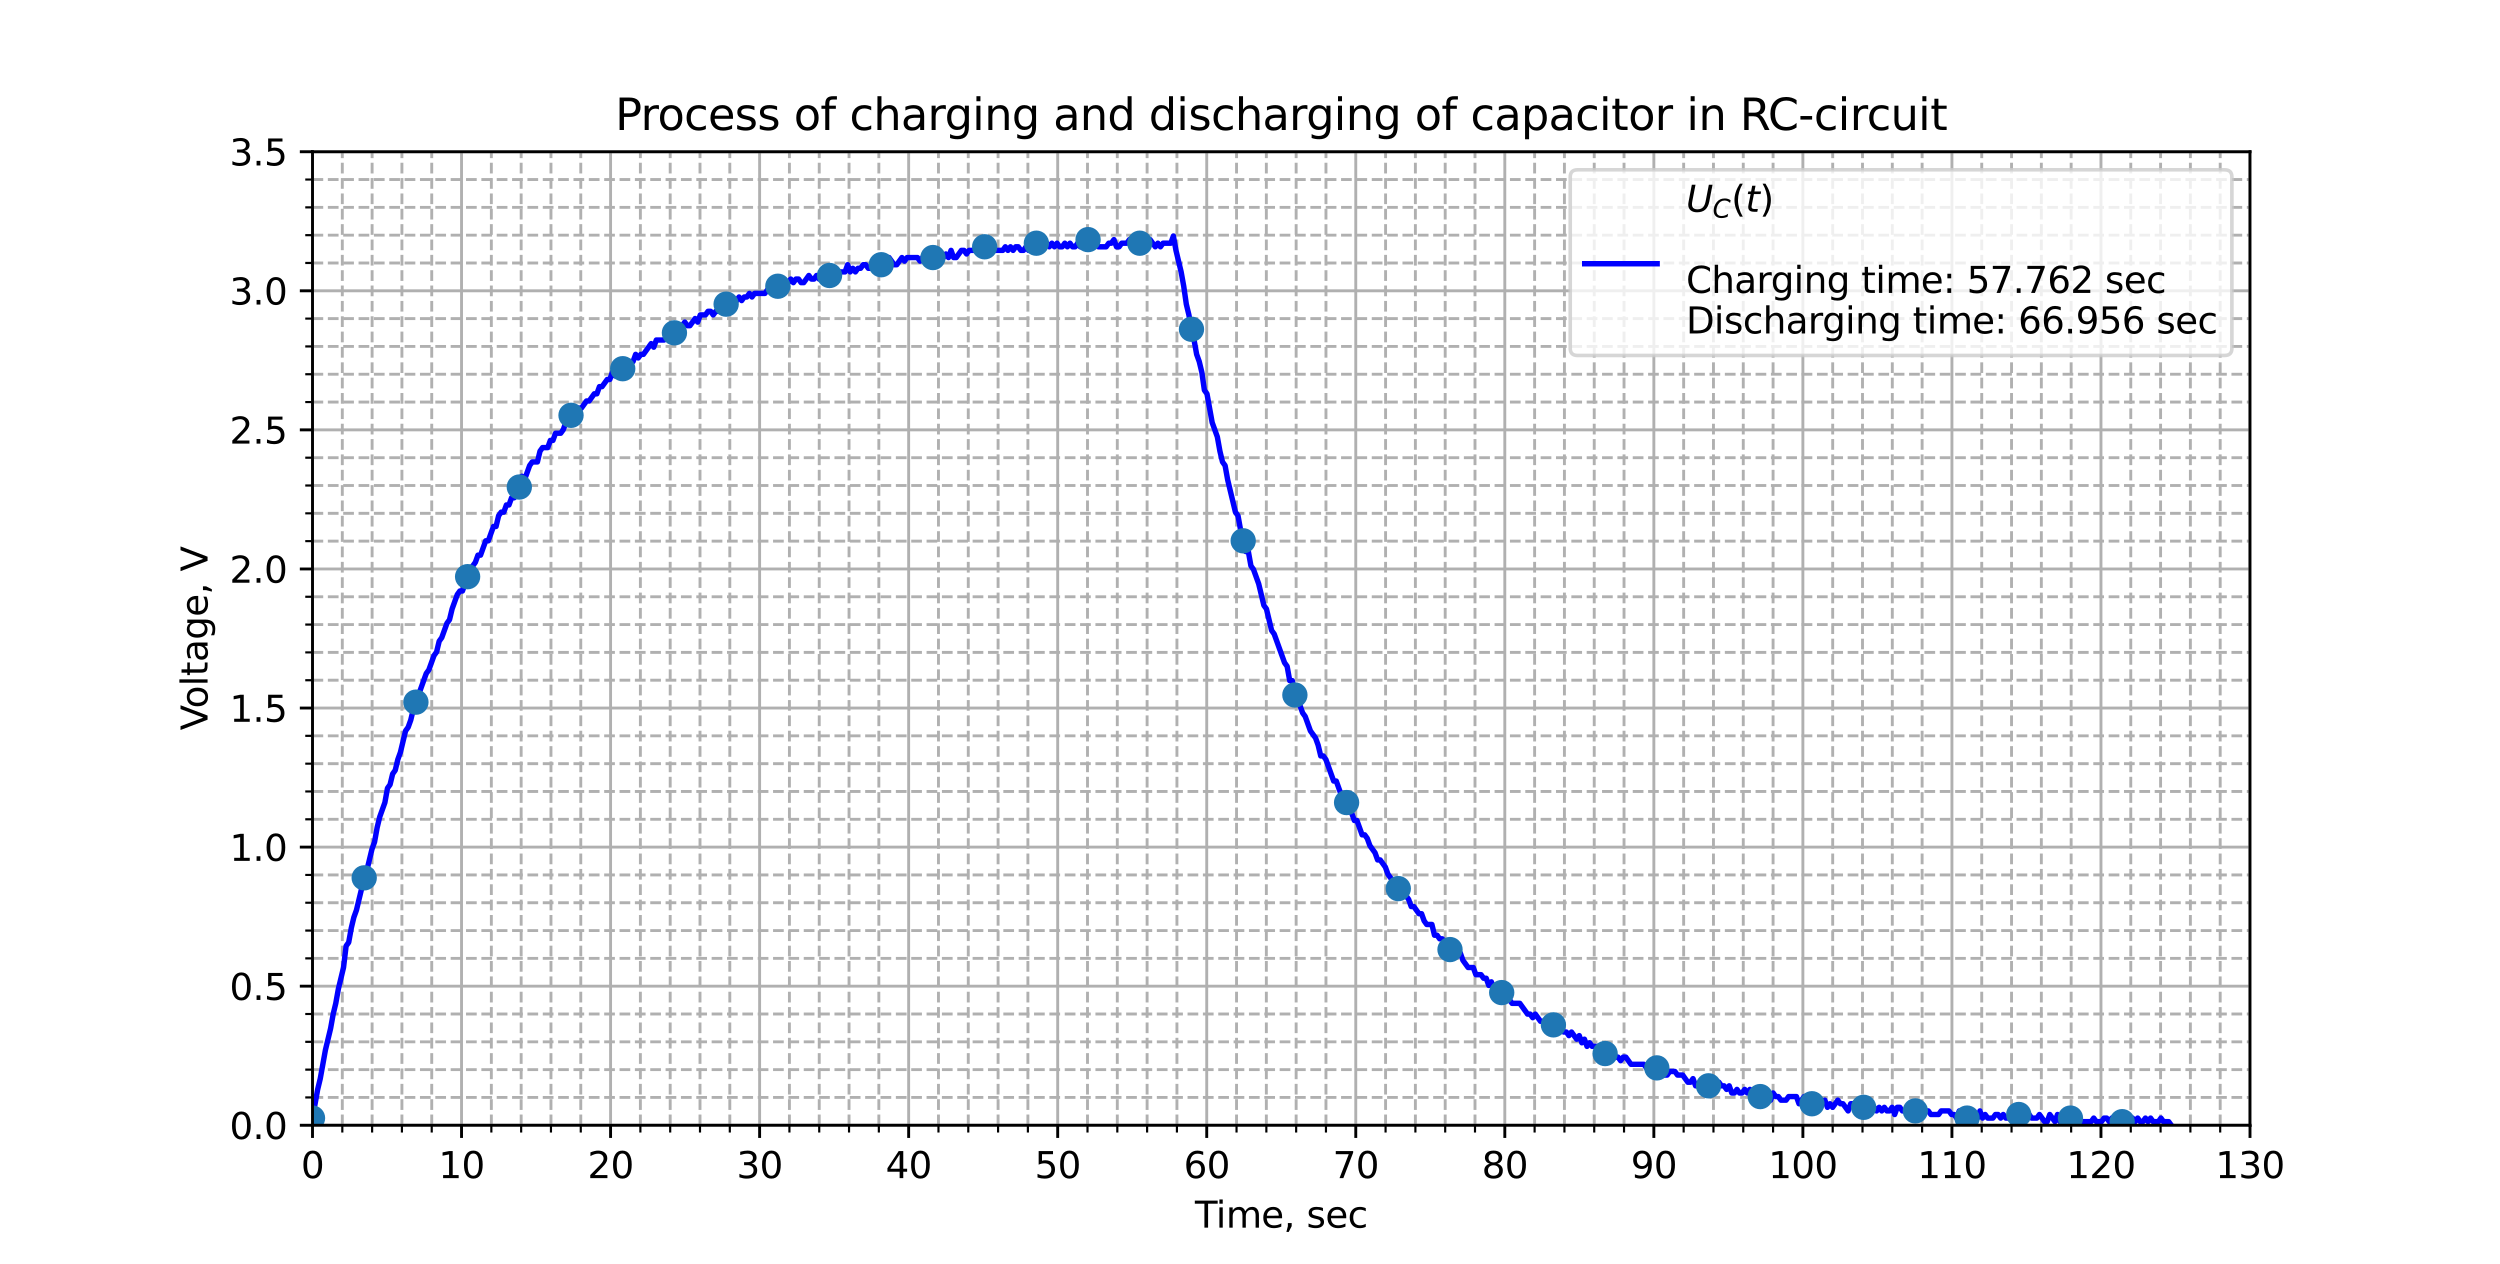 <?xml version="1.0" encoding="utf-8" standalone="no"?>
<!DOCTYPE svg PUBLIC "-//W3C//DTD SVG 1.1//EN"
  "http://www.w3.org/Graphics/SVG/1.1/DTD/svg11.dtd">
<svg height="349.2pt" version="1.1" viewBox="0 0 690.48 349.2" width="690.48pt" xmlns="http://www.w3.org/2000/svg" xmlns:xlink="http://www.w3.org/1999/xlink">
 <defs>
  <style type="text/css">*{stroke-linecap:butt;stroke-linejoin:round;}</style>
 </defs>
 <g id="figure_1">
  <g id="patch_1">
   <path d="M 0 349.2 
L 690.48 349.2 
L 690.48 0 
L 0 0 
z
" style="fill:#ffffff;"/>
  </g>
  <g id="axes_1">
   <g id="patch_2">
    <path d="M 86.31 310.788 
L 621.432 310.788 
L 621.432 41.904 
L 86.31 41.904 
z
" style="fill:#ffffff;"/>
   </g>
   <g id="matplotlib.axis_1">
    <g id="xtick_1">
     <g id="line2d_1">
      <path clip-path="url(#pa67ba2ebea)" d="M 86.31 310.788 
L 86.31 41.904 
" style="fill:none;stroke:#b0b0b0;stroke-linecap:square;stroke-width:0.8;"/>
     </g>
     <g id="line2d_2">
      <defs>
       <path d="M 0 0 
L 0 3.5 
" id="m5d1703977a" style="stroke:#000000;stroke-width:0.8;"/>
      </defs>
      <g>
       <use style="stroke:#000000;stroke-width:0.8;" x="86.31" xlink:href="#m5d1703977a" y="310.788"/>
      </g>
     </g>
     <g id="text_1">
      <!-- 0 -->
      <g transform="translate(83.129 325.386)scale(0.1 -0.1)">
       <defs>
        <path d="M 2034 4250 
Q 1547 4250 1301 3770 
Q 1056 3291 1056 2328 
Q 1056 1369 1301 889 
Q 1547 409 2034 409 
Q 2525 409 2770 889 
Q 3016 1369 3016 2328 
Q 3016 3291 2770 3770 
Q 2525 4250 2034 4250 
z
M 2034 4750 
Q 2819 4750 3233 4129 
Q 3647 3509 3647 2328 
Q 3647 1150 3233 529 
Q 2819 -91 2034 -91 
Q 1250 -91 836 529 
Q 422 1150 422 2328 
Q 422 3509 836 4129 
Q 1250 4750 2034 4750 
z
" id="DejaVuSans-30" transform="scale(0.016)"/>
       </defs>
       <use xlink:href="#DejaVuSans-30"/>
      </g>
     </g>
    </g>
    <g id="xtick_2">
     <g id="line2d_3">
      <path clip-path="url(#pa67ba2ebea)" d="M 127.473 310.788 
L 127.473 41.904 
" style="fill:none;stroke:#b0b0b0;stroke-linecap:square;stroke-width:0.8;"/>
     </g>
     <g id="line2d_4">
      <g>
       <use style="stroke:#000000;stroke-width:0.8;" x="127.473" xlink:href="#m5d1703977a" y="310.788"/>
      </g>
     </g>
     <g id="text_2">
      <!-- 10 -->
      <g transform="translate(121.111 325.386)scale(0.1 -0.1)">
       <defs>
        <path d="M 794 531 
L 1825 531 
L 1825 4091 
L 703 3866 
L 703 4441 
L 1819 4666 
L 2450 4666 
L 2450 531 
L 3481 531 
L 3481 0 
L 794 0 
L 794 531 
z
" id="DejaVuSans-31" transform="scale(0.016)"/>
       </defs>
       <use xlink:href="#DejaVuSans-31"/>
       <use x="63.623" xlink:href="#DejaVuSans-30"/>
      </g>
     </g>
    </g>
    <g id="xtick_3">
     <g id="line2d_5">
      <path clip-path="url(#pa67ba2ebea)" d="M 168.636 310.788 
L 168.636 41.904 
" style="fill:none;stroke:#b0b0b0;stroke-linecap:square;stroke-width:0.8;"/>
     </g>
     <g id="line2d_6">
      <g>
       <use style="stroke:#000000;stroke-width:0.8;" x="168.636" xlink:href="#m5d1703977a" y="310.788"/>
      </g>
     </g>
     <g id="text_3">
      <!-- 20 -->
      <g transform="translate(162.274 325.386)scale(0.1 -0.1)">
       <defs>
        <path d="M 1228 531 
L 3431 531 
L 3431 0 
L 469 0 
L 469 531 
Q 828 903 1448 1529 
Q 2069 2156 2228 2338 
Q 2531 2678 2651 2914 
Q 2772 3150 2772 3378 
Q 2772 3750 2511 3984 
Q 2250 4219 1831 4219 
Q 1534 4219 1204 4116 
Q 875 4013 500 3803 
L 500 4441 
Q 881 4594 1212 4672 
Q 1544 4750 1819 4750 
Q 2544 4750 2975 4387 
Q 3406 4025 3406 3419 
Q 3406 3131 3298 2873 
Q 3191 2616 2906 2266 
Q 2828 2175 2409 1742 
Q 1991 1309 1228 531 
z
" id="DejaVuSans-32" transform="scale(0.016)"/>
       </defs>
       <use xlink:href="#DejaVuSans-32"/>
       <use x="63.623" xlink:href="#DejaVuSans-30"/>
      </g>
     </g>
    </g>
    <g id="xtick_4">
     <g id="line2d_7">
      <path clip-path="url(#pa67ba2ebea)" d="M 209.8 310.788 
L 209.8 41.904 
" style="fill:none;stroke:#b0b0b0;stroke-linecap:square;stroke-width:0.8;"/>
     </g>
     <g id="line2d_8">
      <g>
       <use style="stroke:#000000;stroke-width:0.8;" x="209.8" xlink:href="#m5d1703977a" y="310.788"/>
      </g>
     </g>
     <g id="text_4">
      <!-- 30 -->
      <g transform="translate(203.437 325.386)scale(0.1 -0.1)">
       <defs>
        <path d="M 2597 2516 
Q 3050 2419 3304 2112 
Q 3559 1806 3559 1356 
Q 3559 666 3084 287 
Q 2609 -91 1734 -91 
Q 1441 -91 1130 -33 
Q 819 25 488 141 
L 488 750 
Q 750 597 1062 519 
Q 1375 441 1716 441 
Q 2309 441 2620 675 
Q 2931 909 2931 1356 
Q 2931 1769 2642 2001 
Q 2353 2234 1838 2234 
L 1294 2234 
L 1294 2753 
L 1863 2753 
Q 2328 2753 2575 2939 
Q 2822 3125 2822 3475 
Q 2822 3834 2567 4026 
Q 2313 4219 1838 4219 
Q 1578 4219 1281 4162 
Q 984 4106 628 3988 
L 628 4550 
Q 988 4650 1302 4700 
Q 1616 4750 1894 4750 
Q 2613 4750 3031 4423 
Q 3450 4097 3450 3541 
Q 3450 3153 3228 2886 
Q 3006 2619 2597 2516 
z
" id="DejaVuSans-33" transform="scale(0.016)"/>
       </defs>
       <use xlink:href="#DejaVuSans-33"/>
       <use x="63.623" xlink:href="#DejaVuSans-30"/>
      </g>
     </g>
    </g>
    <g id="xtick_5">
     <g id="line2d_9">
      <path clip-path="url(#pa67ba2ebea)" d="M 250.963 310.788 
L 250.963 41.904 
" style="fill:none;stroke:#b0b0b0;stroke-linecap:square;stroke-width:0.8;"/>
     </g>
     <g id="line2d_10">
      <g>
       <use style="stroke:#000000;stroke-width:0.8;" x="250.963" xlink:href="#m5d1703977a" y="310.788"/>
      </g>
     </g>
     <g id="text_5">
      <!-- 40 -->
      <g transform="translate(244.6 325.386)scale(0.1 -0.1)">
       <defs>
        <path d="M 2419 4116 
L 825 1625 
L 2419 1625 
L 2419 4116 
z
M 2253 4666 
L 3047 4666 
L 3047 1625 
L 3713 1625 
L 3713 1100 
L 3047 1100 
L 3047 0 
L 2419 0 
L 2419 1100 
L 313 1100 
L 313 1709 
L 2253 4666 
z
" id="DejaVuSans-34" transform="scale(0.016)"/>
       </defs>
       <use xlink:href="#DejaVuSans-34"/>
       <use x="63.623" xlink:href="#DejaVuSans-30"/>
      </g>
     </g>
    </g>
    <g id="xtick_6">
     <g id="line2d_11">
      <path clip-path="url(#pa67ba2ebea)" d="M 292.126 310.788 
L 292.126 41.904 
" style="fill:none;stroke:#b0b0b0;stroke-linecap:square;stroke-width:0.8;"/>
     </g>
     <g id="line2d_12">
      <g>
       <use style="stroke:#000000;stroke-width:0.8;" x="292.126" xlink:href="#m5d1703977a" y="310.788"/>
      </g>
     </g>
     <g id="text_6">
      <!-- 50 -->
      <g transform="translate(285.764 325.386)scale(0.1 -0.1)">
       <defs>
        <path d="M 691 4666 
L 3169 4666 
L 3169 4134 
L 1269 4134 
L 1269 2991 
Q 1406 3038 1543 3061 
Q 1681 3084 1819 3084 
Q 2600 3084 3056 2656 
Q 3513 2228 3513 1497 
Q 3513 744 3044 326 
Q 2575 -91 1722 -91 
Q 1428 -91 1123 -41 
Q 819 9 494 109 
L 494 744 
Q 775 591 1075 516 
Q 1375 441 1709 441 
Q 2250 441 2565 725 
Q 2881 1009 2881 1497 
Q 2881 1984 2565 2268 
Q 2250 2553 1709 2553 
Q 1456 2553 1204 2497 
Q 953 2441 691 2322 
L 691 4666 
z
" id="DejaVuSans-35" transform="scale(0.016)"/>
       </defs>
       <use xlink:href="#DejaVuSans-35"/>
       <use x="63.623" xlink:href="#DejaVuSans-30"/>
      </g>
     </g>
    </g>
    <g id="xtick_7">
     <g id="line2d_13">
      <path clip-path="url(#pa67ba2ebea)" d="M 333.289 310.788 
L 333.289 41.904 
" style="fill:none;stroke:#b0b0b0;stroke-linecap:square;stroke-width:0.8;"/>
     </g>
     <g id="line2d_14">
      <g>
       <use style="stroke:#000000;stroke-width:0.8;" x="333.289" xlink:href="#m5d1703977a" y="310.788"/>
      </g>
     </g>
     <g id="text_7">
      <!-- 60 -->
      <g transform="translate(326.927 325.386)scale(0.1 -0.1)">
       <defs>
        <path d="M 2113 2584 
Q 1688 2584 1439 2293 
Q 1191 2003 1191 1497 
Q 1191 994 1439 701 
Q 1688 409 2113 409 
Q 2538 409 2786 701 
Q 3034 994 3034 1497 
Q 3034 2003 2786 2293 
Q 2538 2584 2113 2584 
z
M 3366 4563 
L 3366 3988 
Q 3128 4100 2886 4159 
Q 2644 4219 2406 4219 
Q 1781 4219 1451 3797 
Q 1122 3375 1075 2522 
Q 1259 2794 1537 2939 
Q 1816 3084 2150 3084 
Q 2853 3084 3261 2657 
Q 3669 2231 3669 1497 
Q 3669 778 3244 343 
Q 2819 -91 2113 -91 
Q 1303 -91 875 529 
Q 447 1150 447 2328 
Q 447 3434 972 4092 
Q 1497 4750 2381 4750 
Q 2619 4750 2861 4703 
Q 3103 4656 3366 4563 
z
" id="DejaVuSans-36" transform="scale(0.016)"/>
       </defs>
       <use xlink:href="#DejaVuSans-36"/>
       <use x="63.623" xlink:href="#DejaVuSans-30"/>
      </g>
     </g>
    </g>
    <g id="xtick_8">
     <g id="line2d_15">
      <path clip-path="url(#pa67ba2ebea)" d="M 374.453 310.788 
L 374.453 41.904 
" style="fill:none;stroke:#b0b0b0;stroke-linecap:square;stroke-width:0.8;"/>
     </g>
     <g id="line2d_16">
      <g>
       <use style="stroke:#000000;stroke-width:0.8;" x="374.453" xlink:href="#m5d1703977a" y="310.788"/>
      </g>
     </g>
     <g id="text_8">
      <!-- 70 -->
      <g transform="translate(368.09 325.386)scale(0.1 -0.1)">
       <defs>
        <path d="M 525 4666 
L 3525 4666 
L 3525 4397 
L 1831 0 
L 1172 0 
L 2766 4134 
L 525 4134 
L 525 4666 
z
" id="DejaVuSans-37" transform="scale(0.016)"/>
       </defs>
       <use xlink:href="#DejaVuSans-37"/>
       <use x="63.623" xlink:href="#DejaVuSans-30"/>
      </g>
     </g>
    </g>
    <g id="xtick_9">
     <g id="line2d_17">
      <path clip-path="url(#pa67ba2ebea)" d="M 415.616 310.788 
L 415.616 41.904 
" style="fill:none;stroke:#b0b0b0;stroke-linecap:square;stroke-width:0.8;"/>
     </g>
     <g id="line2d_18">
      <g>
       <use style="stroke:#000000;stroke-width:0.8;" x="415.616" xlink:href="#m5d1703977a" y="310.788"/>
      </g>
     </g>
     <g id="text_9">
      <!-- 80 -->
      <g transform="translate(409.253 325.386)scale(0.1 -0.1)">
       <defs>
        <path d="M 2034 2216 
Q 1584 2216 1326 1975 
Q 1069 1734 1069 1313 
Q 1069 891 1326 650 
Q 1584 409 2034 409 
Q 2484 409 2743 651 
Q 3003 894 3003 1313 
Q 3003 1734 2745 1975 
Q 2488 2216 2034 2216 
z
M 1403 2484 
Q 997 2584 770 2862 
Q 544 3141 544 3541 
Q 544 4100 942 4425 
Q 1341 4750 2034 4750 
Q 2731 4750 3128 4425 
Q 3525 4100 3525 3541 
Q 3525 3141 3298 2862 
Q 3072 2584 2669 2484 
Q 3125 2378 3379 2068 
Q 3634 1759 3634 1313 
Q 3634 634 3220 271 
Q 2806 -91 2034 -91 
Q 1263 -91 848 271 
Q 434 634 434 1313 
Q 434 1759 690 2068 
Q 947 2378 1403 2484 
z
M 1172 3481 
Q 1172 3119 1398 2916 
Q 1625 2713 2034 2713 
Q 2441 2713 2670 2916 
Q 2900 3119 2900 3481 
Q 2900 3844 2670 4047 
Q 2441 4250 2034 4250 
Q 1625 4250 1398 4047 
Q 1172 3844 1172 3481 
z
" id="DejaVuSans-38" transform="scale(0.016)"/>
       </defs>
       <use xlink:href="#DejaVuSans-38"/>
       <use x="63.623" xlink:href="#DejaVuSans-30"/>
      </g>
     </g>
    </g>
    <g id="xtick_10">
     <g id="line2d_19">
      <path clip-path="url(#pa67ba2ebea)" d="M 456.779 310.788 
L 456.779 41.904 
" style="fill:none;stroke:#b0b0b0;stroke-linecap:square;stroke-width:0.8;"/>
     </g>
     <g id="line2d_20">
      <g>
       <use style="stroke:#000000;stroke-width:0.8;" x="456.779" xlink:href="#m5d1703977a" y="310.788"/>
      </g>
     </g>
     <g id="text_10">
      <!-- 90 -->
      <g transform="translate(450.417 325.386)scale(0.1 -0.1)">
       <defs>
        <path d="M 703 97 
L 703 672 
Q 941 559 1184 500 
Q 1428 441 1663 441 
Q 2288 441 2617 861 
Q 2947 1281 2994 2138 
Q 2813 1869 2534 1725 
Q 2256 1581 1919 1581 
Q 1219 1581 811 2004 
Q 403 2428 403 3163 
Q 403 3881 828 4315 
Q 1253 4750 1959 4750 
Q 2769 4750 3195 4129 
Q 3622 3509 3622 2328 
Q 3622 1225 3098 567 
Q 2575 -91 1691 -91 
Q 1453 -91 1209 -44 
Q 966 3 703 97 
z
M 1959 2075 
Q 2384 2075 2632 2365 
Q 2881 2656 2881 3163 
Q 2881 3666 2632 3958 
Q 2384 4250 1959 4250 
Q 1534 4250 1286 3958 
Q 1038 3666 1038 3163 
Q 1038 2656 1286 2365 
Q 1534 2075 1959 2075 
z
" id="DejaVuSans-39" transform="scale(0.016)"/>
       </defs>
       <use xlink:href="#DejaVuSans-39"/>
       <use x="63.623" xlink:href="#DejaVuSans-30"/>
      </g>
     </g>
    </g>
    <g id="xtick_11">
     <g id="line2d_21">
      <path clip-path="url(#pa67ba2ebea)" d="M 497.942 310.788 
L 497.942 41.904 
" style="fill:none;stroke:#b0b0b0;stroke-linecap:square;stroke-width:0.8;"/>
     </g>
     <g id="line2d_22">
      <g>
       <use style="stroke:#000000;stroke-width:0.8;" x="497.942" xlink:href="#m5d1703977a" y="310.788"/>
      </g>
     </g>
     <g id="text_11">
      <!-- 100 -->
      <g transform="translate(488.399 325.386)scale(0.1 -0.1)">
       <use xlink:href="#DejaVuSans-31"/>
       <use x="63.623" xlink:href="#DejaVuSans-30"/>
       <use x="127.246" xlink:href="#DejaVuSans-30"/>
      </g>
     </g>
    </g>
    <g id="xtick_12">
     <g id="line2d_23">
      <path clip-path="url(#pa67ba2ebea)" d="M 539.106 310.788 
L 539.106 41.904 
" style="fill:none;stroke:#b0b0b0;stroke-linecap:square;stroke-width:0.8;"/>
     </g>
     <g id="line2d_24">
      <g>
       <use style="stroke:#000000;stroke-width:0.8;" x="539.106" xlink:href="#m5d1703977a" y="310.788"/>
      </g>
     </g>
     <g id="text_12">
      <!-- 110 -->
      <g transform="translate(529.562 325.386)scale(0.1 -0.1)">
       <use xlink:href="#DejaVuSans-31"/>
       <use x="63.623" xlink:href="#DejaVuSans-31"/>
       <use x="127.246" xlink:href="#DejaVuSans-30"/>
      </g>
     </g>
    </g>
    <g id="xtick_13">
     <g id="line2d_25">
      <path clip-path="url(#pa67ba2ebea)" d="M 580.269 310.788 
L 580.269 41.904 
" style="fill:none;stroke:#b0b0b0;stroke-linecap:square;stroke-width:0.8;"/>
     </g>
     <g id="line2d_26">
      <g>
       <use style="stroke:#000000;stroke-width:0.8;" x="580.269" xlink:href="#m5d1703977a" y="310.788"/>
      </g>
     </g>
     <g id="text_13">
      <!-- 120 -->
      <g transform="translate(570.725 325.386)scale(0.1 -0.1)">
       <use xlink:href="#DejaVuSans-31"/>
       <use x="63.623" xlink:href="#DejaVuSans-32"/>
       <use x="127.246" xlink:href="#DejaVuSans-30"/>
      </g>
     </g>
    </g>
    <g id="xtick_14">
     <g id="line2d_27">
      <path clip-path="url(#pa67ba2ebea)" d="M 621.432 310.788 
L 621.432 41.904 
" style="fill:none;stroke:#b0b0b0;stroke-linecap:square;stroke-width:0.8;"/>
     </g>
     <g id="line2d_28">
      <g>
       <use style="stroke:#000000;stroke-width:0.8;" x="621.432" xlink:href="#m5d1703977a" y="310.788"/>
      </g>
     </g>
     <g id="text_14">
      <!-- 130 -->
      <g transform="translate(611.888 325.386)scale(0.1 -0.1)">
       <use xlink:href="#DejaVuSans-31"/>
       <use x="63.623" xlink:href="#DejaVuSans-33"/>
       <use x="127.246" xlink:href="#DejaVuSans-30"/>
      </g>
     </g>
    </g>
    <g id="xtick_15">
     <g id="line2d_29">
      <path clip-path="url(#pa67ba2ebea)" d="M 94.543 310.788 
L 94.543 41.904 
" style="fill:none;stroke:#b0b0b0;stroke-dasharray:2.96,1.28;stroke-dashoffset:0;stroke-width:0.8;"/>
     </g>
     <g id="line2d_30">
      <defs>
       <path d="M 0 0 
L 0 2 
" id="m339665220a" style="stroke:#000000;stroke-width:0.6;"/>
      </defs>
      <g>
       <use style="stroke:#000000;stroke-width:0.6;" x="94.543" xlink:href="#m339665220a" y="310.788"/>
      </g>
     </g>
    </g>
    <g id="xtick_16">
     <g id="line2d_31">
      <path clip-path="url(#pa67ba2ebea)" d="M 102.775 310.788 
L 102.775 41.904 
" style="fill:none;stroke:#b0b0b0;stroke-dasharray:2.96,1.28;stroke-dashoffset:0;stroke-width:0.8;"/>
     </g>
     <g id="line2d_32">
      <g>
       <use style="stroke:#000000;stroke-width:0.6;" x="102.775" xlink:href="#m339665220a" y="310.788"/>
      </g>
     </g>
    </g>
    <g id="xtick_17">
     <g id="line2d_33">
      <path clip-path="url(#pa67ba2ebea)" d="M 111.008 310.788 
L 111.008 41.904 
" style="fill:none;stroke:#b0b0b0;stroke-dasharray:2.96,1.28;stroke-dashoffset:0;stroke-width:0.8;"/>
     </g>
     <g id="line2d_34">
      <g>
       <use style="stroke:#000000;stroke-width:0.6;" x="111.008" xlink:href="#m339665220a" y="310.788"/>
      </g>
     </g>
    </g>
    <g id="xtick_18">
     <g id="line2d_35">
      <path clip-path="url(#pa67ba2ebea)" d="M 119.241 310.788 
L 119.241 41.904 
" style="fill:none;stroke:#b0b0b0;stroke-dasharray:2.96,1.28;stroke-dashoffset:0;stroke-width:0.8;"/>
     </g>
     <g id="line2d_36">
      <g>
       <use style="stroke:#000000;stroke-width:0.6;" x="119.241" xlink:href="#m339665220a" y="310.788"/>
      </g>
     </g>
    </g>
    <g id="xtick_19">
     <g id="line2d_37">
      <path clip-path="url(#pa67ba2ebea)" d="M 135.706 310.788 
L 135.706 41.904 
" style="fill:none;stroke:#b0b0b0;stroke-dasharray:2.96,1.28;stroke-dashoffset:0;stroke-width:0.8;"/>
     </g>
     <g id="line2d_38">
      <g>
       <use style="stroke:#000000;stroke-width:0.6;" x="135.706" xlink:href="#m339665220a" y="310.788"/>
      </g>
     </g>
    </g>
    <g id="xtick_20">
     <g id="line2d_39">
      <path clip-path="url(#pa67ba2ebea)" d="M 143.939 310.788 
L 143.939 41.904 
" style="fill:none;stroke:#b0b0b0;stroke-dasharray:2.96,1.28;stroke-dashoffset:0;stroke-width:0.8;"/>
     </g>
     <g id="line2d_40">
      <g>
       <use style="stroke:#000000;stroke-width:0.6;" x="143.939" xlink:href="#m339665220a" y="310.788"/>
      </g>
     </g>
    </g>
    <g id="xtick_21">
     <g id="line2d_41">
      <path clip-path="url(#pa67ba2ebea)" d="M 152.171 310.788 
L 152.171 41.904 
" style="fill:none;stroke:#b0b0b0;stroke-dasharray:2.96,1.28;stroke-dashoffset:0;stroke-width:0.8;"/>
     </g>
     <g id="line2d_42">
      <g>
       <use style="stroke:#000000;stroke-width:0.6;" x="152.171" xlink:href="#m339665220a" y="310.788"/>
      </g>
     </g>
    </g>
    <g id="xtick_22">
     <g id="line2d_43">
      <path clip-path="url(#pa67ba2ebea)" d="M 160.404 310.788 
L 160.404 41.904 
" style="fill:none;stroke:#b0b0b0;stroke-dasharray:2.96,1.28;stroke-dashoffset:0;stroke-width:0.8;"/>
     </g>
     <g id="line2d_44">
      <g>
       <use style="stroke:#000000;stroke-width:0.6;" x="160.404" xlink:href="#m339665220a" y="310.788"/>
      </g>
     </g>
    </g>
    <g id="xtick_23">
     <g id="line2d_45">
      <path clip-path="url(#pa67ba2ebea)" d="M 176.869 310.788 
L 176.869 41.904 
" style="fill:none;stroke:#b0b0b0;stroke-dasharray:2.96,1.28;stroke-dashoffset:0;stroke-width:0.8;"/>
     </g>
     <g id="line2d_46">
      <g>
       <use style="stroke:#000000;stroke-width:0.6;" x="176.869" xlink:href="#m339665220a" y="310.788"/>
      </g>
     </g>
    </g>
    <g id="xtick_24">
     <g id="line2d_47">
      <path clip-path="url(#pa67ba2ebea)" d="M 185.102 310.788 
L 185.102 41.904 
" style="fill:none;stroke:#b0b0b0;stroke-dasharray:2.96,1.28;stroke-dashoffset:0;stroke-width:0.8;"/>
     </g>
     <g id="line2d_48">
      <g>
       <use style="stroke:#000000;stroke-width:0.6;" x="185.102" xlink:href="#m339665220a" y="310.788"/>
      </g>
     </g>
    </g>
    <g id="xtick_25">
     <g id="line2d_49">
      <path clip-path="url(#pa67ba2ebea)" d="M 193.334 310.788 
L 193.334 41.904 
" style="fill:none;stroke:#b0b0b0;stroke-dasharray:2.96,1.28;stroke-dashoffset:0;stroke-width:0.8;"/>
     </g>
     <g id="line2d_50">
      <g>
       <use style="stroke:#000000;stroke-width:0.6;" x="193.334" xlink:href="#m339665220a" y="310.788"/>
      </g>
     </g>
    </g>
    <g id="xtick_26">
     <g id="line2d_51">
      <path clip-path="url(#pa67ba2ebea)" d="M 201.567 310.788 
L 201.567 41.904 
" style="fill:none;stroke:#b0b0b0;stroke-dasharray:2.96,1.28;stroke-dashoffset:0;stroke-width:0.8;"/>
     </g>
     <g id="line2d_52">
      <g>
       <use style="stroke:#000000;stroke-width:0.6;" x="201.567" xlink:href="#m339665220a" y="310.788"/>
      </g>
     </g>
    </g>
    <g id="xtick_27">
     <g id="line2d_53">
      <path clip-path="url(#pa67ba2ebea)" d="M 218.032 310.788 
L 218.032 41.904 
" style="fill:none;stroke:#b0b0b0;stroke-dasharray:2.96,1.28;stroke-dashoffset:0;stroke-width:0.8;"/>
     </g>
     <g id="line2d_54">
      <g>
       <use style="stroke:#000000;stroke-width:0.6;" x="218.032" xlink:href="#m339665220a" y="310.788"/>
      </g>
     </g>
    </g>
    <g id="xtick_28">
     <g id="line2d_55">
      <path clip-path="url(#pa67ba2ebea)" d="M 226.265 310.788 
L 226.265 41.904 
" style="fill:none;stroke:#b0b0b0;stroke-dasharray:2.96,1.28;stroke-dashoffset:0;stroke-width:0.8;"/>
     </g>
     <g id="line2d_56">
      <g>
       <use style="stroke:#000000;stroke-width:0.6;" x="226.265" xlink:href="#m339665220a" y="310.788"/>
      </g>
     </g>
    </g>
    <g id="xtick_29">
     <g id="line2d_57">
      <path clip-path="url(#pa67ba2ebea)" d="M 234.498 310.788 
L 234.498 41.904 
" style="fill:none;stroke:#b0b0b0;stroke-dasharray:2.96,1.28;stroke-dashoffset:0;stroke-width:0.8;"/>
     </g>
     <g id="line2d_58">
      <g>
       <use style="stroke:#000000;stroke-width:0.6;" x="234.498" xlink:href="#m339665220a" y="310.788"/>
      </g>
     </g>
    </g>
    <g id="xtick_30">
     <g id="line2d_59">
      <path clip-path="url(#pa67ba2ebea)" d="M 242.73 310.788 
L 242.73 41.904 
" style="fill:none;stroke:#b0b0b0;stroke-dasharray:2.96,1.28;stroke-dashoffset:0;stroke-width:0.8;"/>
     </g>
     <g id="line2d_60">
      <g>
       <use style="stroke:#000000;stroke-width:0.6;" x="242.73" xlink:href="#m339665220a" y="310.788"/>
      </g>
     </g>
    </g>
    <g id="xtick_31">
     <g id="line2d_61">
      <path clip-path="url(#pa67ba2ebea)" d="M 259.196 310.788 
L 259.196 41.904 
" style="fill:none;stroke:#b0b0b0;stroke-dasharray:2.96,1.28;stroke-dashoffset:0;stroke-width:0.8;"/>
     </g>
     <g id="line2d_62">
      <g>
       <use style="stroke:#000000;stroke-width:0.6;" x="259.196" xlink:href="#m339665220a" y="310.788"/>
      </g>
     </g>
    </g>
    <g id="xtick_32">
     <g id="line2d_63">
      <path clip-path="url(#pa67ba2ebea)" d="M 267.428 310.788 
L 267.428 41.904 
" style="fill:none;stroke:#b0b0b0;stroke-dasharray:2.96,1.28;stroke-dashoffset:0;stroke-width:0.8;"/>
     </g>
     <g id="line2d_64">
      <g>
       <use style="stroke:#000000;stroke-width:0.6;" x="267.428" xlink:href="#m339665220a" y="310.788"/>
      </g>
     </g>
    </g>
    <g id="xtick_33">
     <g id="line2d_65">
      <path clip-path="url(#pa67ba2ebea)" d="M 275.661 310.788 
L 275.661 41.904 
" style="fill:none;stroke:#b0b0b0;stroke-dasharray:2.96,1.28;stroke-dashoffset:0;stroke-width:0.8;"/>
     </g>
     <g id="line2d_66">
      <g>
       <use style="stroke:#000000;stroke-width:0.6;" x="275.661" xlink:href="#m339665220a" y="310.788"/>
      </g>
     </g>
    </g>
    <g id="xtick_34">
     <g id="line2d_67">
      <path clip-path="url(#pa67ba2ebea)" d="M 283.894 310.788 
L 283.894 41.904 
" style="fill:none;stroke:#b0b0b0;stroke-dasharray:2.96,1.28;stroke-dashoffset:0;stroke-width:0.8;"/>
     </g>
     <g id="line2d_68">
      <g>
       <use style="stroke:#000000;stroke-width:0.6;" x="283.894" xlink:href="#m339665220a" y="310.788"/>
      </g>
     </g>
    </g>
    <g id="xtick_35">
     <g id="line2d_69">
      <path clip-path="url(#pa67ba2ebea)" d="M 300.359 310.788 
L 300.359 41.904 
" style="fill:none;stroke:#b0b0b0;stroke-dasharray:2.96,1.28;stroke-dashoffset:0;stroke-width:0.8;"/>
     </g>
     <g id="line2d_70">
      <g>
       <use style="stroke:#000000;stroke-width:0.6;" x="300.359" xlink:href="#m339665220a" y="310.788"/>
      </g>
     </g>
    </g>
    <g id="xtick_36">
     <g id="line2d_71">
      <path clip-path="url(#pa67ba2ebea)" d="M 308.591 310.788 
L 308.591 41.904 
" style="fill:none;stroke:#b0b0b0;stroke-dasharray:2.96,1.28;stroke-dashoffset:0;stroke-width:0.8;"/>
     </g>
     <g id="line2d_72">
      <g>
       <use style="stroke:#000000;stroke-width:0.6;" x="308.591" xlink:href="#m339665220a" y="310.788"/>
      </g>
     </g>
    </g>
    <g id="xtick_37">
     <g id="line2d_73">
      <path clip-path="url(#pa67ba2ebea)" d="M 316.824 310.788 
L 316.824 41.904 
" style="fill:none;stroke:#b0b0b0;stroke-dasharray:2.96,1.28;stroke-dashoffset:0;stroke-width:0.8;"/>
     </g>
     <g id="line2d_74">
      <g>
       <use style="stroke:#000000;stroke-width:0.6;" x="316.824" xlink:href="#m339665220a" y="310.788"/>
      </g>
     </g>
    </g>
    <g id="xtick_38">
     <g id="line2d_75">
      <path clip-path="url(#pa67ba2ebea)" d="M 325.057 310.788 
L 325.057 41.904 
" style="fill:none;stroke:#b0b0b0;stroke-dasharray:2.96,1.28;stroke-dashoffset:0;stroke-width:0.8;"/>
     </g>
     <g id="line2d_76">
      <g>
       <use style="stroke:#000000;stroke-width:0.6;" x="325.057" xlink:href="#m339665220a" y="310.788"/>
      </g>
     </g>
    </g>
    <g id="xtick_39">
     <g id="line2d_77">
      <path clip-path="url(#pa67ba2ebea)" d="M 341.522 310.788 
L 341.522 41.904 
" style="fill:none;stroke:#b0b0b0;stroke-dasharray:2.96,1.28;stroke-dashoffset:0;stroke-width:0.8;"/>
     </g>
     <g id="line2d_78">
      <g>
       <use style="stroke:#000000;stroke-width:0.6;" x="341.522" xlink:href="#m339665220a" y="310.788"/>
      </g>
     </g>
    </g>
    <g id="xtick_40">
     <g id="line2d_79">
      <path clip-path="url(#pa67ba2ebea)" d="M 349.755 310.788 
L 349.755 41.904 
" style="fill:none;stroke:#b0b0b0;stroke-dasharray:2.96,1.28;stroke-dashoffset:0;stroke-width:0.8;"/>
     </g>
     <g id="line2d_80">
      <g>
       <use style="stroke:#000000;stroke-width:0.6;" x="349.755" xlink:href="#m339665220a" y="310.788"/>
      </g>
     </g>
    </g>
    <g id="xtick_41">
     <g id="line2d_81">
      <path clip-path="url(#pa67ba2ebea)" d="M 357.987 310.788 
L 357.987 41.904 
" style="fill:none;stroke:#b0b0b0;stroke-dasharray:2.96,1.28;stroke-dashoffset:0;stroke-width:0.8;"/>
     </g>
     <g id="line2d_82">
      <g>
       <use style="stroke:#000000;stroke-width:0.6;" x="357.987" xlink:href="#m339665220a" y="310.788"/>
      </g>
     </g>
    </g>
    <g id="xtick_42">
     <g id="line2d_83">
      <path clip-path="url(#pa67ba2ebea)" d="M 366.22 310.788 
L 366.22 41.904 
" style="fill:none;stroke:#b0b0b0;stroke-dasharray:2.96,1.28;stroke-dashoffset:0;stroke-width:0.8;"/>
     </g>
     <g id="line2d_84">
      <g>
       <use style="stroke:#000000;stroke-width:0.6;" x="366.22" xlink:href="#m339665220a" y="310.788"/>
      </g>
     </g>
    </g>
    <g id="xtick_43">
     <g id="line2d_85">
      <path clip-path="url(#pa67ba2ebea)" d="M 382.685 310.788 
L 382.685 41.904 
" style="fill:none;stroke:#b0b0b0;stroke-dasharray:2.96,1.28;stroke-dashoffset:0;stroke-width:0.8;"/>
     </g>
     <g id="line2d_86">
      <g>
       <use style="stroke:#000000;stroke-width:0.6;" x="382.685" xlink:href="#m339665220a" y="310.788"/>
      </g>
     </g>
    </g>
    <g id="xtick_44">
     <g id="line2d_87">
      <path clip-path="url(#pa67ba2ebea)" d="M 390.918 310.788 
L 390.918 41.904 
" style="fill:none;stroke:#b0b0b0;stroke-dasharray:2.96,1.28;stroke-dashoffset:0;stroke-width:0.8;"/>
     </g>
     <g id="line2d_88">
      <g>
       <use style="stroke:#000000;stroke-width:0.6;" x="390.918" xlink:href="#m339665220a" y="310.788"/>
      </g>
     </g>
    </g>
    <g id="xtick_45">
     <g id="line2d_89">
      <path clip-path="url(#pa67ba2ebea)" d="M 399.151 310.788 
L 399.151 41.904 
" style="fill:none;stroke:#b0b0b0;stroke-dasharray:2.96,1.28;stroke-dashoffset:0;stroke-width:0.8;"/>
     </g>
     <g id="line2d_90">
      <g>
       <use style="stroke:#000000;stroke-width:0.6;" x="399.151" xlink:href="#m339665220a" y="310.788"/>
      </g>
     </g>
    </g>
    <g id="xtick_46">
     <g id="line2d_91">
      <path clip-path="url(#pa67ba2ebea)" d="M 407.383 310.788 
L 407.383 41.904 
" style="fill:none;stroke:#b0b0b0;stroke-dasharray:2.96,1.28;stroke-dashoffset:0;stroke-width:0.8;"/>
     </g>
     <g id="line2d_92">
      <g>
       <use style="stroke:#000000;stroke-width:0.6;" x="407.383" xlink:href="#m339665220a" y="310.788"/>
      </g>
     </g>
    </g>
    <g id="xtick_47">
     <g id="line2d_93">
      <path clip-path="url(#pa67ba2ebea)" d="M 423.848 310.788 
L 423.848 41.904 
" style="fill:none;stroke:#b0b0b0;stroke-dasharray:2.96,1.28;stroke-dashoffset:0;stroke-width:0.8;"/>
     </g>
     <g id="line2d_94">
      <g>
       <use style="stroke:#000000;stroke-width:0.6;" x="423.848" xlink:href="#m339665220a" y="310.788"/>
      </g>
     </g>
    </g>
    <g id="xtick_48">
     <g id="line2d_95">
      <path clip-path="url(#pa67ba2ebea)" d="M 432.081 310.788 
L 432.081 41.904 
" style="fill:none;stroke:#b0b0b0;stroke-dasharray:2.96,1.28;stroke-dashoffset:0;stroke-width:0.8;"/>
     </g>
     <g id="line2d_96">
      <g>
       <use style="stroke:#000000;stroke-width:0.6;" x="432.081" xlink:href="#m339665220a" y="310.788"/>
      </g>
     </g>
    </g>
    <g id="xtick_49">
     <g id="line2d_97">
      <path clip-path="url(#pa67ba2ebea)" d="M 440.314 310.788 
L 440.314 41.904 
" style="fill:none;stroke:#b0b0b0;stroke-dasharray:2.96,1.28;stroke-dashoffset:0;stroke-width:0.8;"/>
     </g>
     <g id="line2d_98">
      <g>
       <use style="stroke:#000000;stroke-width:0.6;" x="440.314" xlink:href="#m339665220a" y="310.788"/>
      </g>
     </g>
    </g>
    <g id="xtick_50">
     <g id="line2d_99">
      <path clip-path="url(#pa67ba2ebea)" d="M 448.546 310.788 
L 448.546 41.904 
" style="fill:none;stroke:#b0b0b0;stroke-dasharray:2.96,1.28;stroke-dashoffset:0;stroke-width:0.8;"/>
     </g>
     <g id="line2d_100">
      <g>
       <use style="stroke:#000000;stroke-width:0.6;" x="448.546" xlink:href="#m339665220a" y="310.788"/>
      </g>
     </g>
    </g>
    <g id="xtick_51">
     <g id="line2d_101">
      <path clip-path="url(#pa67ba2ebea)" d="M 465.012 310.788 
L 465.012 41.904 
" style="fill:none;stroke:#b0b0b0;stroke-dasharray:2.96,1.28;stroke-dashoffset:0;stroke-width:0.8;"/>
     </g>
     <g id="line2d_102">
      <g>
       <use style="stroke:#000000;stroke-width:0.6;" x="465.012" xlink:href="#m339665220a" y="310.788"/>
      </g>
     </g>
    </g>
    <g id="xtick_52">
     <g id="line2d_103">
      <path clip-path="url(#pa67ba2ebea)" d="M 473.244 310.788 
L 473.244 41.904 
" style="fill:none;stroke:#b0b0b0;stroke-dasharray:2.96,1.28;stroke-dashoffset:0;stroke-width:0.8;"/>
     </g>
     <g id="line2d_104">
      <g>
       <use style="stroke:#000000;stroke-width:0.6;" x="473.244" xlink:href="#m339665220a" y="310.788"/>
      </g>
     </g>
    </g>
    <g id="xtick_53">
     <g id="line2d_105">
      <path clip-path="url(#pa67ba2ebea)" d="M 481.477 310.788 
L 481.477 41.904 
" style="fill:none;stroke:#b0b0b0;stroke-dasharray:2.96,1.28;stroke-dashoffset:0;stroke-width:0.8;"/>
     </g>
     <g id="line2d_106">
      <g>
       <use style="stroke:#000000;stroke-width:0.6;" x="481.477" xlink:href="#m339665220a" y="310.788"/>
      </g>
     </g>
    </g>
    <g id="xtick_54">
     <g id="line2d_107">
      <path clip-path="url(#pa67ba2ebea)" d="M 489.71 310.788 
L 489.71 41.904 
" style="fill:none;stroke:#b0b0b0;stroke-dasharray:2.96,1.28;stroke-dashoffset:0;stroke-width:0.8;"/>
     </g>
     <g id="line2d_108">
      <g>
       <use style="stroke:#000000;stroke-width:0.6;" x="489.71" xlink:href="#m339665220a" y="310.788"/>
      </g>
     </g>
    </g>
    <g id="xtick_55">
     <g id="line2d_109">
      <path clip-path="url(#pa67ba2ebea)" d="M 506.175 310.788 
L 506.175 41.904 
" style="fill:none;stroke:#b0b0b0;stroke-dasharray:2.96,1.28;stroke-dashoffset:0;stroke-width:0.8;"/>
     </g>
     <g id="line2d_110">
      <g>
       <use style="stroke:#000000;stroke-width:0.6;" x="506.175" xlink:href="#m339665220a" y="310.788"/>
      </g>
     </g>
    </g>
    <g id="xtick_56">
     <g id="line2d_111">
      <path clip-path="url(#pa67ba2ebea)" d="M 514.408 310.788 
L 514.408 41.904 
" style="fill:none;stroke:#b0b0b0;stroke-dasharray:2.96,1.28;stroke-dashoffset:0;stroke-width:0.8;"/>
     </g>
     <g id="line2d_112">
      <g>
       <use style="stroke:#000000;stroke-width:0.6;" x="514.408" xlink:href="#m339665220a" y="310.788"/>
      </g>
     </g>
    </g>
    <g id="xtick_57">
     <g id="line2d_113">
      <path clip-path="url(#pa67ba2ebea)" d="M 522.64 310.788 
L 522.64 41.904 
" style="fill:none;stroke:#b0b0b0;stroke-dasharray:2.96,1.28;stroke-dashoffset:0;stroke-width:0.8;"/>
     </g>
     <g id="line2d_114">
      <g>
       <use style="stroke:#000000;stroke-width:0.6;" x="522.64" xlink:href="#m339665220a" y="310.788"/>
      </g>
     </g>
    </g>
    <g id="xtick_58">
     <g id="line2d_115">
      <path clip-path="url(#pa67ba2ebea)" d="M 530.873 310.788 
L 530.873 41.904 
" style="fill:none;stroke:#b0b0b0;stroke-dasharray:2.96,1.28;stroke-dashoffset:0;stroke-width:0.8;"/>
     </g>
     <g id="line2d_116">
      <g>
       <use style="stroke:#000000;stroke-width:0.6;" x="530.873" xlink:href="#m339665220a" y="310.788"/>
      </g>
     </g>
    </g>
    <g id="xtick_59">
     <g id="line2d_117">
      <path clip-path="url(#pa67ba2ebea)" d="M 547.338 310.788 
L 547.338 41.904 
" style="fill:none;stroke:#b0b0b0;stroke-dasharray:2.96,1.28;stroke-dashoffset:0;stroke-width:0.8;"/>
     </g>
     <g id="line2d_118">
      <g>
       <use style="stroke:#000000;stroke-width:0.6;" x="547.338" xlink:href="#m339665220a" y="310.788"/>
      </g>
     </g>
    </g>
    <g id="xtick_60">
     <g id="line2d_119">
      <path clip-path="url(#pa67ba2ebea)" d="M 555.571 310.788 
L 555.571 41.904 
" style="fill:none;stroke:#b0b0b0;stroke-dasharray:2.96,1.28;stroke-dashoffset:0;stroke-width:0.8;"/>
     </g>
     <g id="line2d_120">
      <g>
       <use style="stroke:#000000;stroke-width:0.6;" x="555.571" xlink:href="#m339665220a" y="310.788"/>
      </g>
     </g>
    </g>
    <g id="xtick_61">
     <g id="line2d_121">
      <path clip-path="url(#pa67ba2ebea)" d="M 563.803 310.788 
L 563.803 41.904 
" style="fill:none;stroke:#b0b0b0;stroke-dasharray:2.96,1.28;stroke-dashoffset:0;stroke-width:0.8;"/>
     </g>
     <g id="line2d_122">
      <g>
       <use style="stroke:#000000;stroke-width:0.6;" x="563.803" xlink:href="#m339665220a" y="310.788"/>
      </g>
     </g>
    </g>
    <g id="xtick_62">
     <g id="line2d_123">
      <path clip-path="url(#pa67ba2ebea)" d="M 572.036 310.788 
L 572.036 41.904 
" style="fill:none;stroke:#b0b0b0;stroke-dasharray:2.96,1.28;stroke-dashoffset:0;stroke-width:0.8;"/>
     </g>
     <g id="line2d_124">
      <g>
       <use style="stroke:#000000;stroke-width:0.6;" x="572.036" xlink:href="#m339665220a" y="310.788"/>
      </g>
     </g>
    </g>
    <g id="xtick_63">
     <g id="line2d_125">
      <path clip-path="url(#pa67ba2ebea)" d="M 588.501 310.788 
L 588.501 41.904 
" style="fill:none;stroke:#b0b0b0;stroke-dasharray:2.96,1.28;stroke-dashoffset:0;stroke-width:0.8;"/>
     </g>
     <g id="line2d_126">
      <g>
       <use style="stroke:#000000;stroke-width:0.6;" x="588.501" xlink:href="#m339665220a" y="310.788"/>
      </g>
     </g>
    </g>
    <g id="xtick_64">
     <g id="line2d_127">
      <path clip-path="url(#pa67ba2ebea)" d="M 596.734 310.788 
L 596.734 41.904 
" style="fill:none;stroke:#b0b0b0;stroke-dasharray:2.96,1.28;stroke-dashoffset:0;stroke-width:0.8;"/>
     </g>
     <g id="line2d_128">
      <g>
       <use style="stroke:#000000;stroke-width:0.6;" x="596.734" xlink:href="#m339665220a" y="310.788"/>
      </g>
     </g>
    </g>
    <g id="xtick_65">
     <g id="line2d_129">
      <path clip-path="url(#pa67ba2ebea)" d="M 604.967 310.788 
L 604.967 41.904 
" style="fill:none;stroke:#b0b0b0;stroke-dasharray:2.96,1.28;stroke-dashoffset:0;stroke-width:0.8;"/>
     </g>
     <g id="line2d_130">
      <g>
       <use style="stroke:#000000;stroke-width:0.6;" x="604.967" xlink:href="#m339665220a" y="310.788"/>
      </g>
     </g>
    </g>
    <g id="xtick_66">
     <g id="line2d_131">
      <path clip-path="url(#pa67ba2ebea)" d="M 613.199 310.788 
L 613.199 41.904 
" style="fill:none;stroke:#b0b0b0;stroke-dasharray:2.96,1.28;stroke-dashoffset:0;stroke-width:0.8;"/>
     </g>
     <g id="line2d_132">
      <g>
       <use style="stroke:#000000;stroke-width:0.6;" x="613.199" xlink:href="#m339665220a" y="310.788"/>
      </g>
     </g>
    </g>
    <g id="text_15">
     <!-- Time, sec -->
     <g transform="translate(330.029 339.065)scale(0.1 -0.1)">
      <defs>
       <path d="M -19 4666 
L 3928 4666 
L 3928 4134 
L 2272 4134 
L 2272 0 
L 1638 0 
L 1638 4134 
L -19 4134 
L -19 4666 
z
" id="DejaVuSans-54" transform="scale(0.016)"/>
       <path d="M 603 3500 
L 1178 3500 
L 1178 0 
L 603 0 
L 603 3500 
z
M 603 4863 
L 1178 4863 
L 1178 4134 
L 603 4134 
L 603 4863 
z
" id="DejaVuSans-69" transform="scale(0.016)"/>
       <path d="M 3328 2828 
Q 3544 3216 3844 3400 
Q 4144 3584 4550 3584 
Q 5097 3584 5394 3201 
Q 5691 2819 5691 2113 
L 5691 0 
L 5113 0 
L 5113 2094 
Q 5113 2597 4934 2840 
Q 4756 3084 4391 3084 
Q 3944 3084 3684 2787 
Q 3425 2491 3425 1978 
L 3425 0 
L 2847 0 
L 2847 2094 
Q 2847 2600 2669 2842 
Q 2491 3084 2119 3084 
Q 1678 3084 1418 2786 
Q 1159 2488 1159 1978 
L 1159 0 
L 581 0 
L 581 3500 
L 1159 3500 
L 1159 2956 
Q 1356 3278 1631 3431 
Q 1906 3584 2284 3584 
Q 2666 3584 2933 3390 
Q 3200 3197 3328 2828 
z
" id="DejaVuSans-6d" transform="scale(0.016)"/>
       <path d="M 3597 1894 
L 3597 1613 
L 953 1613 
Q 991 1019 1311 708 
Q 1631 397 2203 397 
Q 2534 397 2845 478 
Q 3156 559 3463 722 
L 3463 178 
Q 3153 47 2828 -22 
Q 2503 -91 2169 -91 
Q 1331 -91 842 396 
Q 353 884 353 1716 
Q 353 2575 817 3079 
Q 1281 3584 2069 3584 
Q 2775 3584 3186 3129 
Q 3597 2675 3597 1894 
z
M 3022 2063 
Q 3016 2534 2758 2815 
Q 2500 3097 2075 3097 
Q 1594 3097 1305 2825 
Q 1016 2553 972 2059 
L 3022 2063 
z
" id="DejaVuSans-65" transform="scale(0.016)"/>
       <path d="M 750 794 
L 1409 794 
L 1409 256 
L 897 -744 
L 494 -744 
L 750 256 
L 750 794 
z
" id="DejaVuSans-2c" transform="scale(0.016)"/>
       <path id="DejaVuSans-20" transform="scale(0.016)"/>
       <path d="M 2834 3397 
L 2834 2853 
Q 2591 2978 2328 3040 
Q 2066 3103 1784 3103 
Q 1356 3103 1142 2972 
Q 928 2841 928 2578 
Q 928 2378 1081 2264 
Q 1234 2150 1697 2047 
L 1894 2003 
Q 2506 1872 2764 1633 
Q 3022 1394 3022 966 
Q 3022 478 2636 193 
Q 2250 -91 1575 -91 
Q 1294 -91 989 -36 
Q 684 19 347 128 
L 347 722 
Q 666 556 975 473 
Q 1284 391 1588 391 
Q 1994 391 2212 530 
Q 2431 669 2431 922 
Q 2431 1156 2273 1281 
Q 2116 1406 1581 1522 
L 1381 1569 
Q 847 1681 609 1914 
Q 372 2147 372 2553 
Q 372 3047 722 3315 
Q 1072 3584 1716 3584 
Q 2034 3584 2315 3537 
Q 2597 3491 2834 3397 
z
" id="DejaVuSans-73" transform="scale(0.016)"/>
       <path d="M 3122 3366 
L 3122 2828 
Q 2878 2963 2633 3030 
Q 2388 3097 2138 3097 
Q 1578 3097 1268 2742 
Q 959 2388 959 1747 
Q 959 1106 1268 751 
Q 1578 397 2138 397 
Q 2388 397 2633 464 
Q 2878 531 3122 666 
L 3122 134 
Q 2881 22 2623 -34 
Q 2366 -91 2075 -91 
Q 1284 -91 818 406 
Q 353 903 353 1747 
Q 353 2603 823 3093 
Q 1294 3584 2113 3584 
Q 2378 3584 2631 3529 
Q 2884 3475 3122 3366 
z
" id="DejaVuSans-63" transform="scale(0.016)"/>
      </defs>
      <use xlink:href="#DejaVuSans-54"/>
      <use x="57.959" xlink:href="#DejaVuSans-69"/>
      <use x="85.742" xlink:href="#DejaVuSans-6d"/>
      <use x="183.154" xlink:href="#DejaVuSans-65"/>
      <use x="244.678" xlink:href="#DejaVuSans-2c"/>
      <use x="276.465" xlink:href="#DejaVuSans-20"/>
      <use x="308.252" xlink:href="#DejaVuSans-73"/>
      <use x="360.352" xlink:href="#DejaVuSans-65"/>
      <use x="421.875" xlink:href="#DejaVuSans-63"/>
     </g>
    </g>
   </g>
   <g id="matplotlib.axis_2">
    <g id="ytick_1">
     <g id="line2d_133">
      <path clip-path="url(#pa67ba2ebea)" d="M 86.31 310.788 
L 621.432 310.788 
" style="fill:none;stroke:#b0b0b0;stroke-linecap:square;stroke-width:0.8;"/>
     </g>
     <g id="line2d_134">
      <defs>
       <path d="M 0 0 
L -3.5 0 
" id="m0556a11ddb" style="stroke:#000000;stroke-width:0.8;"/>
      </defs>
      <g>
       <use style="stroke:#000000;stroke-width:0.8;" x="86.31" xlink:href="#m0556a11ddb" y="310.788"/>
      </g>
     </g>
     <g id="text_16">
      <!-- 0.0 -->
      <g transform="translate(63.407 314.587)scale(0.1 -0.1)">
       <defs>
        <path d="M 684 794 
L 1344 794 
L 1344 0 
L 684 0 
L 684 794 
z
" id="DejaVuSans-2e" transform="scale(0.016)"/>
       </defs>
       <use xlink:href="#DejaVuSans-30"/>
       <use x="63.623" xlink:href="#DejaVuSans-2e"/>
       <use x="95.41" xlink:href="#DejaVuSans-30"/>
      </g>
     </g>
    </g>
    <g id="ytick_2">
     <g id="line2d_135">
      <path clip-path="url(#pa67ba2ebea)" d="M 86.31 272.376 
L 621.432 272.376 
" style="fill:none;stroke:#b0b0b0;stroke-linecap:square;stroke-width:0.8;"/>
     </g>
     <g id="line2d_136">
      <g>
       <use style="stroke:#000000;stroke-width:0.8;" x="86.31" xlink:href="#m0556a11ddb" y="272.376"/>
      </g>
     </g>
     <g id="text_17">
      <!-- 0.5 -->
      <g transform="translate(63.407 276.175)scale(0.1 -0.1)">
       <use xlink:href="#DejaVuSans-30"/>
       <use x="63.623" xlink:href="#DejaVuSans-2e"/>
       <use x="95.41" xlink:href="#DejaVuSans-35"/>
      </g>
     </g>
    </g>
    <g id="ytick_3">
     <g id="line2d_137">
      <path clip-path="url(#pa67ba2ebea)" d="M 86.31 233.964 
L 621.432 233.964 
" style="fill:none;stroke:#b0b0b0;stroke-linecap:square;stroke-width:0.8;"/>
     </g>
     <g id="line2d_138">
      <g>
       <use style="stroke:#000000;stroke-width:0.8;" x="86.31" xlink:href="#m0556a11ddb" y="233.964"/>
      </g>
     </g>
     <g id="text_18">
      <!-- 1.0 -->
      <g transform="translate(63.407 237.763)scale(0.1 -0.1)">
       <use xlink:href="#DejaVuSans-31"/>
       <use x="63.623" xlink:href="#DejaVuSans-2e"/>
       <use x="95.41" xlink:href="#DejaVuSans-30"/>
      </g>
     </g>
    </g>
    <g id="ytick_4">
     <g id="line2d_139">
      <path clip-path="url(#pa67ba2ebea)" d="M 86.31 195.552 
L 621.432 195.552 
" style="fill:none;stroke:#b0b0b0;stroke-linecap:square;stroke-width:0.8;"/>
     </g>
     <g id="line2d_140">
      <g>
       <use style="stroke:#000000;stroke-width:0.8;" x="86.31" xlink:href="#m0556a11ddb" y="195.552"/>
      </g>
     </g>
     <g id="text_19">
      <!-- 1.5 -->
      <g transform="translate(63.407 199.351)scale(0.1 -0.1)">
       <use xlink:href="#DejaVuSans-31"/>
       <use x="63.623" xlink:href="#DejaVuSans-2e"/>
       <use x="95.41" xlink:href="#DejaVuSans-35"/>
      </g>
     </g>
    </g>
    <g id="ytick_5">
     <g id="line2d_141">
      <path clip-path="url(#pa67ba2ebea)" d="M 86.31 157.14 
L 621.432 157.14 
" style="fill:none;stroke:#b0b0b0;stroke-linecap:square;stroke-width:0.8;"/>
     </g>
     <g id="line2d_142">
      <g>
       <use style="stroke:#000000;stroke-width:0.8;" x="86.31" xlink:href="#m0556a11ddb" y="157.14"/>
      </g>
     </g>
     <g id="text_20">
      <!-- 2.0 -->
      <g transform="translate(63.407 160.939)scale(0.1 -0.1)">
       <use xlink:href="#DejaVuSans-32"/>
       <use x="63.623" xlink:href="#DejaVuSans-2e"/>
       <use x="95.41" xlink:href="#DejaVuSans-30"/>
      </g>
     </g>
    </g>
    <g id="ytick_6">
     <g id="line2d_143">
      <path clip-path="url(#pa67ba2ebea)" d="M 86.31 118.728 
L 621.432 118.728 
" style="fill:none;stroke:#b0b0b0;stroke-linecap:square;stroke-width:0.8;"/>
     </g>
     <g id="line2d_144">
      <g>
       <use style="stroke:#000000;stroke-width:0.8;" x="86.31" xlink:href="#m0556a11ddb" y="118.728"/>
      </g>
     </g>
     <g id="text_21">
      <!-- 2.5 -->
      <g transform="translate(63.407 122.527)scale(0.1 -0.1)">
       <use xlink:href="#DejaVuSans-32"/>
       <use x="63.623" xlink:href="#DejaVuSans-2e"/>
       <use x="95.41" xlink:href="#DejaVuSans-35"/>
      </g>
     </g>
    </g>
    <g id="ytick_7">
     <g id="line2d_145">
      <path clip-path="url(#pa67ba2ebea)" d="M 86.31 80.316 
L 621.432 80.316 
" style="fill:none;stroke:#b0b0b0;stroke-linecap:square;stroke-width:0.8;"/>
     </g>
     <g id="line2d_146">
      <g>
       <use style="stroke:#000000;stroke-width:0.8;" x="86.31" xlink:href="#m0556a11ddb" y="80.316"/>
      </g>
     </g>
     <g id="text_22">
      <!-- 3.0 -->
      <g transform="translate(63.407 84.115)scale(0.1 -0.1)">
       <use xlink:href="#DejaVuSans-33"/>
       <use x="63.623" xlink:href="#DejaVuSans-2e"/>
       <use x="95.41" xlink:href="#DejaVuSans-30"/>
      </g>
     </g>
    </g>
    <g id="ytick_8">
     <g id="line2d_147">
      <path clip-path="url(#pa67ba2ebea)" d="M 86.31 41.904 
L 621.432 41.904 
" style="fill:none;stroke:#b0b0b0;stroke-linecap:square;stroke-width:0.8;"/>
     </g>
     <g id="line2d_148">
      <g>
       <use style="stroke:#000000;stroke-width:0.8;" x="86.31" xlink:href="#m0556a11ddb" y="41.904"/>
      </g>
     </g>
     <g id="text_23">
      <!-- 3.5 -->
      <g transform="translate(63.407 45.703)scale(0.1 -0.1)">
       <use xlink:href="#DejaVuSans-33"/>
       <use x="63.623" xlink:href="#DejaVuSans-2e"/>
       <use x="95.41" xlink:href="#DejaVuSans-35"/>
      </g>
     </g>
    </g>
    <g id="ytick_9">
     <g id="line2d_149">
      <path clip-path="url(#pa67ba2ebea)" d="M 86.31 303.106 
L 621.432 303.106 
" style="fill:none;stroke:#b0b0b0;stroke-dasharray:2.96,1.28;stroke-dashoffset:0;stroke-width:0.8;"/>
     </g>
     <g id="line2d_150">
      <defs>
       <path d="M 0 0 
L -2 0 
" id="m2164ea9228" style="stroke:#000000;stroke-width:0.6;"/>
      </defs>
      <g>
       <use style="stroke:#000000;stroke-width:0.6;" x="86.31" xlink:href="#m2164ea9228" y="303.106"/>
      </g>
     </g>
    </g>
    <g id="ytick_10">
     <g id="line2d_151">
      <path clip-path="url(#pa67ba2ebea)" d="M 86.31 295.423 
L 621.432 295.423 
" style="fill:none;stroke:#b0b0b0;stroke-dasharray:2.96,1.28;stroke-dashoffset:0;stroke-width:0.8;"/>
     </g>
     <g id="line2d_152">
      <g>
       <use style="stroke:#000000;stroke-width:0.6;" x="86.31" xlink:href="#m2164ea9228" y="295.423"/>
      </g>
     </g>
    </g>
    <g id="ytick_11">
     <g id="line2d_153">
      <path clip-path="url(#pa67ba2ebea)" d="M 86.31 287.741 
L 621.432 287.741 
" style="fill:none;stroke:#b0b0b0;stroke-dasharray:2.96,1.28;stroke-dashoffset:0;stroke-width:0.8;"/>
     </g>
     <g id="line2d_154">
      <g>
       <use style="stroke:#000000;stroke-width:0.6;" x="86.31" xlink:href="#m2164ea9228" y="287.741"/>
      </g>
     </g>
    </g>
    <g id="ytick_12">
     <g id="line2d_155">
      <path clip-path="url(#pa67ba2ebea)" d="M 86.31 280.058 
L 621.432 280.058 
" style="fill:none;stroke:#b0b0b0;stroke-dasharray:2.96,1.28;stroke-dashoffset:0;stroke-width:0.8;"/>
     </g>
     <g id="line2d_156">
      <g>
       <use style="stroke:#000000;stroke-width:0.6;" x="86.31" xlink:href="#m2164ea9228" y="280.058"/>
      </g>
     </g>
    </g>
    <g id="ytick_13">
     <g id="line2d_157">
      <path clip-path="url(#pa67ba2ebea)" d="M 86.31 264.694 
L 621.432 264.694 
" style="fill:none;stroke:#b0b0b0;stroke-dasharray:2.96,1.28;stroke-dashoffset:0;stroke-width:0.8;"/>
     </g>
     <g id="line2d_158">
      <g>
       <use style="stroke:#000000;stroke-width:0.6;" x="86.31" xlink:href="#m2164ea9228" y="264.694"/>
      </g>
     </g>
    </g>
    <g id="ytick_14">
     <g id="line2d_159">
      <path clip-path="url(#pa67ba2ebea)" d="M 86.31 257.011 
L 621.432 257.011 
" style="fill:none;stroke:#b0b0b0;stroke-dasharray:2.96,1.28;stroke-dashoffset:0;stroke-width:0.8;"/>
     </g>
     <g id="line2d_160">
      <g>
       <use style="stroke:#000000;stroke-width:0.6;" x="86.31" xlink:href="#m2164ea9228" y="257.011"/>
      </g>
     </g>
    </g>
    <g id="ytick_15">
     <g id="line2d_161">
      <path clip-path="url(#pa67ba2ebea)" d="M 86.31 249.329 
L 621.432 249.329 
" style="fill:none;stroke:#b0b0b0;stroke-dasharray:2.96,1.28;stroke-dashoffset:0;stroke-width:0.8;"/>
     </g>
     <g id="line2d_162">
      <g>
       <use style="stroke:#000000;stroke-width:0.6;" x="86.31" xlink:href="#m2164ea9228" y="249.329"/>
      </g>
     </g>
    </g>
    <g id="ytick_16">
     <g id="line2d_163">
      <path clip-path="url(#pa67ba2ebea)" d="M 86.31 241.646 
L 621.432 241.646 
" style="fill:none;stroke:#b0b0b0;stroke-dasharray:2.96,1.28;stroke-dashoffset:0;stroke-width:0.8;"/>
     </g>
     <g id="line2d_164">
      <g>
       <use style="stroke:#000000;stroke-width:0.6;" x="86.31" xlink:href="#m2164ea9228" y="241.646"/>
      </g>
     </g>
    </g>
    <g id="ytick_17">
     <g id="line2d_165">
      <path clip-path="url(#pa67ba2ebea)" d="M 86.31 226.282 
L 621.432 226.282 
" style="fill:none;stroke:#b0b0b0;stroke-dasharray:2.96,1.28;stroke-dashoffset:0;stroke-width:0.8;"/>
     </g>
     <g id="line2d_166">
      <g>
       <use style="stroke:#000000;stroke-width:0.6;" x="86.31" xlink:href="#m2164ea9228" y="226.282"/>
      </g>
     </g>
    </g>
    <g id="ytick_18">
     <g id="line2d_167">
      <path clip-path="url(#pa67ba2ebea)" d="M 86.31 218.599 
L 621.432 218.599 
" style="fill:none;stroke:#b0b0b0;stroke-dasharray:2.96,1.28;stroke-dashoffset:0;stroke-width:0.8;"/>
     </g>
     <g id="line2d_168">
      <g>
       <use style="stroke:#000000;stroke-width:0.6;" x="86.31" xlink:href="#m2164ea9228" y="218.599"/>
      </g>
     </g>
    </g>
    <g id="ytick_19">
     <g id="line2d_169">
      <path clip-path="url(#pa67ba2ebea)" d="M 86.31 210.917 
L 621.432 210.917 
" style="fill:none;stroke:#b0b0b0;stroke-dasharray:2.96,1.28;stroke-dashoffset:0;stroke-width:0.8;"/>
     </g>
     <g id="line2d_170">
      <g>
       <use style="stroke:#000000;stroke-width:0.6;" x="86.31" xlink:href="#m2164ea9228" y="210.917"/>
      </g>
     </g>
    </g>
    <g id="ytick_20">
     <g id="line2d_171">
      <path clip-path="url(#pa67ba2ebea)" d="M 86.31 203.234 
L 621.432 203.234 
" style="fill:none;stroke:#b0b0b0;stroke-dasharray:2.96,1.28;stroke-dashoffset:0;stroke-width:0.8;"/>
     </g>
     <g id="line2d_172">
      <g>
       <use style="stroke:#000000;stroke-width:0.6;" x="86.31" xlink:href="#m2164ea9228" y="203.234"/>
      </g>
     </g>
    </g>
    <g id="ytick_21">
     <g id="line2d_173">
      <path clip-path="url(#pa67ba2ebea)" d="M 86.31 187.87 
L 621.432 187.87 
" style="fill:none;stroke:#b0b0b0;stroke-dasharray:2.96,1.28;stroke-dashoffset:0;stroke-width:0.8;"/>
     </g>
     <g id="line2d_174">
      <g>
       <use style="stroke:#000000;stroke-width:0.6;" x="86.31" xlink:href="#m2164ea9228" y="187.87"/>
      </g>
     </g>
    </g>
    <g id="ytick_22">
     <g id="line2d_175">
      <path clip-path="url(#pa67ba2ebea)" d="M 86.31 180.187 
L 621.432 180.187 
" style="fill:none;stroke:#b0b0b0;stroke-dasharray:2.96,1.28;stroke-dashoffset:0;stroke-width:0.8;"/>
     </g>
     <g id="line2d_176">
      <g>
       <use style="stroke:#000000;stroke-width:0.6;" x="86.31" xlink:href="#m2164ea9228" y="180.187"/>
      </g>
     </g>
    </g>
    <g id="ytick_23">
     <g id="line2d_177">
      <path clip-path="url(#pa67ba2ebea)" d="M 86.31 172.505 
L 621.432 172.505 
" style="fill:none;stroke:#b0b0b0;stroke-dasharray:2.96,1.28;stroke-dashoffset:0;stroke-width:0.8;"/>
     </g>
     <g id="line2d_178">
      <g>
       <use style="stroke:#000000;stroke-width:0.6;" x="86.31" xlink:href="#m2164ea9228" y="172.505"/>
      </g>
     </g>
    </g>
    <g id="ytick_24">
     <g id="line2d_179">
      <path clip-path="url(#pa67ba2ebea)" d="M 86.31 164.822 
L 621.432 164.822 
" style="fill:none;stroke:#b0b0b0;stroke-dasharray:2.96,1.28;stroke-dashoffset:0;stroke-width:0.8;"/>
     </g>
     <g id="line2d_180">
      <g>
       <use style="stroke:#000000;stroke-width:0.6;" x="86.31" xlink:href="#m2164ea9228" y="164.822"/>
      </g>
     </g>
    </g>
    <g id="ytick_25">
     <g id="line2d_181">
      <path clip-path="url(#pa67ba2ebea)" d="M 86.31 149.458 
L 621.432 149.458 
" style="fill:none;stroke:#b0b0b0;stroke-dasharray:2.96,1.28;stroke-dashoffset:0;stroke-width:0.8;"/>
     </g>
     <g id="line2d_182">
      <g>
       <use style="stroke:#000000;stroke-width:0.6;" x="86.31" xlink:href="#m2164ea9228" y="149.458"/>
      </g>
     </g>
    </g>
    <g id="ytick_26">
     <g id="line2d_183">
      <path clip-path="url(#pa67ba2ebea)" d="M 86.31 141.775 
L 621.432 141.775 
" style="fill:none;stroke:#b0b0b0;stroke-dasharray:2.96,1.28;stroke-dashoffset:0;stroke-width:0.8;"/>
     </g>
     <g id="line2d_184">
      <g>
       <use style="stroke:#000000;stroke-width:0.6;" x="86.31" xlink:href="#m2164ea9228" y="141.775"/>
      </g>
     </g>
    </g>
    <g id="ytick_27">
     <g id="line2d_185">
      <path clip-path="url(#pa67ba2ebea)" d="M 86.31 134.093 
L 621.432 134.093 
" style="fill:none;stroke:#b0b0b0;stroke-dasharray:2.96,1.28;stroke-dashoffset:0;stroke-width:0.8;"/>
     </g>
     <g id="line2d_186">
      <g>
       <use style="stroke:#000000;stroke-width:0.6;" x="86.31" xlink:href="#m2164ea9228" y="134.093"/>
      </g>
     </g>
    </g>
    <g id="ytick_28">
     <g id="line2d_187">
      <path clip-path="url(#pa67ba2ebea)" d="M 86.31 126.41 
L 621.432 126.41 
" style="fill:none;stroke:#b0b0b0;stroke-dasharray:2.96,1.28;stroke-dashoffset:0;stroke-width:0.8;"/>
     </g>
     <g id="line2d_188">
      <g>
       <use style="stroke:#000000;stroke-width:0.6;" x="86.31" xlink:href="#m2164ea9228" y="126.41"/>
      </g>
     </g>
    </g>
    <g id="ytick_29">
     <g id="line2d_189">
      <path clip-path="url(#pa67ba2ebea)" d="M 86.31 111.046 
L 621.432 111.046 
" style="fill:none;stroke:#b0b0b0;stroke-dasharray:2.96,1.28;stroke-dashoffset:0;stroke-width:0.8;"/>
     </g>
     <g id="line2d_190">
      <g>
       <use style="stroke:#000000;stroke-width:0.6;" x="86.31" xlink:href="#m2164ea9228" y="111.046"/>
      </g>
     </g>
    </g>
    <g id="ytick_30">
     <g id="line2d_191">
      <path clip-path="url(#pa67ba2ebea)" d="M 86.31 103.363 
L 621.432 103.363 
" style="fill:none;stroke:#b0b0b0;stroke-dasharray:2.96,1.28;stroke-dashoffset:0;stroke-width:0.8;"/>
     </g>
     <g id="line2d_192">
      <g>
       <use style="stroke:#000000;stroke-width:0.6;" x="86.31" xlink:href="#m2164ea9228" y="103.363"/>
      </g>
     </g>
    </g>
    <g id="ytick_31">
     <g id="line2d_193">
      <path clip-path="url(#pa67ba2ebea)" d="M 86.31 95.681 
L 621.432 95.681 
" style="fill:none;stroke:#b0b0b0;stroke-dasharray:2.96,1.28;stroke-dashoffset:0;stroke-width:0.8;"/>
     </g>
     <g id="line2d_194">
      <g>
       <use style="stroke:#000000;stroke-width:0.6;" x="86.31" xlink:href="#m2164ea9228" y="95.681"/>
      </g>
     </g>
    </g>
    <g id="ytick_32">
     <g id="line2d_195">
      <path clip-path="url(#pa67ba2ebea)" d="M 86.31 87.998 
L 621.432 87.998 
" style="fill:none;stroke:#b0b0b0;stroke-dasharray:2.96,1.28;stroke-dashoffset:0;stroke-width:0.8;"/>
     </g>
     <g id="line2d_196">
      <g>
       <use style="stroke:#000000;stroke-width:0.6;" x="86.31" xlink:href="#m2164ea9228" y="87.998"/>
      </g>
     </g>
    </g>
    <g id="ytick_33">
     <g id="line2d_197">
      <path clip-path="url(#pa67ba2ebea)" d="M 86.31 72.634 
L 621.432 72.634 
" style="fill:none;stroke:#b0b0b0;stroke-dasharray:2.96,1.28;stroke-dashoffset:0;stroke-width:0.8;"/>
     </g>
     <g id="line2d_198">
      <g>
       <use style="stroke:#000000;stroke-width:0.6;" x="86.31" xlink:href="#m2164ea9228" y="72.634"/>
      </g>
     </g>
    </g>
    <g id="ytick_34">
     <g id="line2d_199">
      <path clip-path="url(#pa67ba2ebea)" d="M 86.31 64.951 
L 621.432 64.951 
" style="fill:none;stroke:#b0b0b0;stroke-dasharray:2.96,1.28;stroke-dashoffset:0;stroke-width:0.8;"/>
     </g>
     <g id="line2d_200">
      <g>
       <use style="stroke:#000000;stroke-width:0.6;" x="86.31" xlink:href="#m2164ea9228" y="64.951"/>
      </g>
     </g>
    </g>
    <g id="ytick_35">
     <g id="line2d_201">
      <path clip-path="url(#pa67ba2ebea)" d="M 86.31 57.269 
L 621.432 57.269 
" style="fill:none;stroke:#b0b0b0;stroke-dasharray:2.96,1.28;stroke-dashoffset:0;stroke-width:0.8;"/>
     </g>
     <g id="line2d_202">
      <g>
       <use style="stroke:#000000;stroke-width:0.6;" x="86.31" xlink:href="#m2164ea9228" y="57.269"/>
      </g>
     </g>
    </g>
    <g id="ytick_36">
     <g id="line2d_203">
      <path clip-path="url(#pa67ba2ebea)" d="M 86.31 49.586 
L 621.432 49.586 
" style="fill:none;stroke:#b0b0b0;stroke-dasharray:2.96,1.28;stroke-dashoffset:0;stroke-width:0.8;"/>
     </g>
     <g id="line2d_204">
      <g>
       <use style="stroke:#000000;stroke-width:0.6;" x="86.31" xlink:href="#m2164ea9228" y="49.586"/>
      </g>
     </g>
    </g>
    <g id="text_24">
     <!-- Voltage, V -->
     <g transform="translate(57.327 201.701)rotate(-90)scale(0.1 -0.1)">
      <defs>
       <path d="M 1831 0 
L 50 4666 
L 709 4666 
L 2188 738 
L 3669 4666 
L 4325 4666 
L 2547 0 
L 1831 0 
z
" id="DejaVuSans-56" transform="scale(0.016)"/>
       <path d="M 1959 3097 
Q 1497 3097 1228 2736 
Q 959 2375 959 1747 
Q 959 1119 1226 758 
Q 1494 397 1959 397 
Q 2419 397 2687 759 
Q 2956 1122 2956 1747 
Q 2956 2369 2687 2733 
Q 2419 3097 1959 3097 
z
M 1959 3584 
Q 2709 3584 3137 3096 
Q 3566 2609 3566 1747 
Q 3566 888 3137 398 
Q 2709 -91 1959 -91 
Q 1206 -91 779 398 
Q 353 888 353 1747 
Q 353 2609 779 3096 
Q 1206 3584 1959 3584 
z
" id="DejaVuSans-6f" transform="scale(0.016)"/>
       <path d="M 603 4863 
L 1178 4863 
L 1178 0 
L 603 0 
L 603 4863 
z
" id="DejaVuSans-6c" transform="scale(0.016)"/>
       <path d="M 1172 4494 
L 1172 3500 
L 2356 3500 
L 2356 3053 
L 1172 3053 
L 1172 1153 
Q 1172 725 1289 603 
Q 1406 481 1766 481 
L 2356 481 
L 2356 0 
L 1766 0 
Q 1100 0 847 248 
Q 594 497 594 1153 
L 594 3053 
L 172 3053 
L 172 3500 
L 594 3500 
L 594 4494 
L 1172 4494 
z
" id="DejaVuSans-74" transform="scale(0.016)"/>
       <path d="M 2194 1759 
Q 1497 1759 1228 1600 
Q 959 1441 959 1056 
Q 959 750 1161 570 
Q 1363 391 1709 391 
Q 2188 391 2477 730 
Q 2766 1069 2766 1631 
L 2766 1759 
L 2194 1759 
z
M 3341 1997 
L 3341 0 
L 2766 0 
L 2766 531 
Q 2569 213 2275 61 
Q 1981 -91 1556 -91 
Q 1019 -91 701 211 
Q 384 513 384 1019 
Q 384 1609 779 1909 
Q 1175 2209 1959 2209 
L 2766 2209 
L 2766 2266 
Q 2766 2663 2505 2880 
Q 2244 3097 1772 3097 
Q 1472 3097 1187 3025 
Q 903 2953 641 2809 
L 641 3341 
Q 956 3463 1253 3523 
Q 1550 3584 1831 3584 
Q 2591 3584 2966 3190 
Q 3341 2797 3341 1997 
z
" id="DejaVuSans-61" transform="scale(0.016)"/>
       <path d="M 2906 1791 
Q 2906 2416 2648 2759 
Q 2391 3103 1925 3103 
Q 1463 3103 1205 2759 
Q 947 2416 947 1791 
Q 947 1169 1205 825 
Q 1463 481 1925 481 
Q 2391 481 2648 825 
Q 2906 1169 2906 1791 
z
M 3481 434 
Q 3481 -459 3084 -895 
Q 2688 -1331 1869 -1331 
Q 1566 -1331 1297 -1286 
Q 1028 -1241 775 -1147 
L 775 -588 
Q 1028 -725 1275 -790 
Q 1522 -856 1778 -856 
Q 2344 -856 2625 -561 
Q 2906 -266 2906 331 
L 2906 616 
Q 2728 306 2450 153 
Q 2172 0 1784 0 
Q 1141 0 747 490 
Q 353 981 353 1791 
Q 353 2603 747 3093 
Q 1141 3584 1784 3584 
Q 2172 3584 2450 3431 
Q 2728 3278 2906 2969 
L 2906 3500 
L 3481 3500 
L 3481 434 
z
" id="DejaVuSans-67" transform="scale(0.016)"/>
      </defs>
      <use xlink:href="#DejaVuSans-56"/>
      <use x="60.658" xlink:href="#DejaVuSans-6f"/>
      <use x="121.84" xlink:href="#DejaVuSans-6c"/>
      <use x="149.623" xlink:href="#DejaVuSans-74"/>
      <use x="188.832" xlink:href="#DejaVuSans-61"/>
      <use x="250.111" xlink:href="#DejaVuSans-67"/>
      <use x="313.588" xlink:href="#DejaVuSans-65"/>
      <use x="375.111" xlink:href="#DejaVuSans-2c"/>
      <use x="406.898" xlink:href="#DejaVuSans-20"/>
      <use x="438.686" xlink:href="#DejaVuSans-56"/>
     </g>
    </g>
   </g>
   <g id="line2d_205">
    <path clip-path="url(#pa67ba2ebea)" d="M 86.31 308.807 
L 87.738 300.885 
L 88.452 297.914 
L 89.88 289.992 
L 91.308 284.05 
L 92.022 280.088 
L 92.736 277.117 
L 93.45 273.156 
L 94.878 267.214 
L 95.592 261.273 
L 96.306 260.282 
L 97.02 256.321 
L 97.734 253.35 
L 98.448 251.369 
L 100.59 242.457 
L 101.304 240.476 
L 102.732 234.534 
L 103.446 232.554 
L 104.16 228.592 
L 104.875 225.621 
L 106.303 221.66 
L 107.017 217.699 
L 107.731 216.709 
L 108.445 213.738 
L 109.159 212.747 
L 109.873 209.776 
L 110.587 207.796 
L 112.015 201.854 
L 112.729 200.864 
L 113.443 198.883 
L 114.157 195.912 
L 117.727 186.009 
L 118.441 185.019 
L 119.869 181.057 
L 120.583 180.067 
L 121.297 177.096 
L 122.011 176.106 
L 123.439 172.145 
L 124.153 171.154 
L 124.867 168.183 
L 126.295 164.222 
L 127.009 163.232 
L 127.723 163.232 
L 129.865 157.29 
L 131.293 155.309 
L 132.007 153.329 
L 132.721 153.329 
L 134.149 149.368 
L 134.863 149.368 
L 136.291 145.406 
L 137.005 145.406 
L 137.719 142.435 
L 138.433 141.445 
L 139.147 141.445 
L 139.861 139.464 
L 140.575 139.464 
L 141.29 137.484 
L 142.004 137.484 
L 142.718 134.513 
L 143.432 134.513 
L 144.146 131.542 
L 144.86 132.532 
L 146.288 128.571 
L 147.002 127.581 
L 148.43 127.581 
L 149.144 124.61 
L 149.858 123.62 
L 151.286 123.62 
L 152 121.639 
L 152.714 121.639 
L 153.428 119.658 
L 154.856 119.658 
L 155.57 118.668 
L 156.284 116.687 
L 156.998 116.687 
L 157.712 114.707 
L 158.426 115.697 
L 159.14 113.716 
L 159.854 112.726 
L 160.568 112.726 
L 161.996 110.746 
L 162.71 110.746 
L 164.138 108.765 
L 164.852 108.765 
L 165.566 106.784 
L 166.28 106.784 
L 167.708 104.804 
L 168.422 104.804 
L 169.136 102.823 
L 169.85 103.813 
L 170.564 103.813 
L 171.992 101.833 
L 172.706 101.833 
L 173.42 99.852 
L 174.848 99.852 
L 175.562 97.871 
L 176.276 98.862 
L 176.99 97.871 
L 177.705 97.871 
L 179.847 94.901 
L 180.561 95.891 
L 181.275 93.91 
L 183.417 93.91 
L 184.845 91.93 
L 185.559 92.92 
L 186.273 91.93 
L 186.987 89.949 
L 187.701 90.939 
L 189.129 88.959 
L 189.843 89.949 
L 190.557 89.949 
L 191.985 87.968 
L 192.699 88.959 
L 193.413 86.978 
L 194.841 86.978 
L 195.555 85.988 
L 196.269 85.988 
L 196.983 86.978 
L 197.697 85.988 
L 198.411 85.988 
L 199.125 84.997 
L 199.839 84.997 
L 200.553 84.007 
L 201.267 84.997 
L 201.981 84.007 
L 202.695 84.007 
L 204.123 82.027 
L 204.837 83.017 
L 205.551 82.027 
L 206.265 82.027 
L 206.979 81.036 
L 207.693 82.027 
L 208.407 81.036 
L 211.263 81.036 
L 212.691 79.056 
L 213.405 80.046 
L 214.12 80.046 
L 214.834 79.056 
L 216.262 79.056 
L 216.976 78.065 
L 217.69 78.065 
L 218.404 77.075 
L 219.118 78.065 
L 219.832 77.075 
L 220.546 77.075 
L 221.26 78.065 
L 221.974 78.065 
L 223.402 76.085 
L 224.116 77.075 
L 224.83 77.075 
L 225.544 76.085 
L 226.258 77.075 
L 226.972 76.085 
L 229.114 76.085 
L 229.828 75.094 
L 230.542 75.094 
L 231.256 76.085 
L 231.97 75.094 
L 233.398 75.094 
L 234.112 73.114 
L 234.826 75.094 
L 235.54 74.104 
L 236.254 75.094 
L 236.968 74.104 
L 237.682 74.104 
L 238.396 73.114 
L 239.11 73.114 
L 239.824 74.104 
L 240.538 74.104 
L 241.252 72.123 
L 241.966 74.104 
L 242.68 73.114 
L 243.394 73.114 
L 244.108 72.123 
L 244.822 72.123 
L 245.536 71.133 
L 246.964 73.114 
L 247.678 73.114 
L 249.106 71.133 
L 249.82 72.123 
L 250.535 71.133 
L 253.391 71.133 
L 254.105 72.123 
L 254.819 71.133 
L 255.533 71.133 
L 256.247 70.143 
L 256.961 71.133 
L 258.389 71.133 
L 259.103 70.143 
L 259.817 71.133 
L 260.531 71.133 
L 261.245 70.143 
L 261.959 71.133 
L 262.673 69.153 
L 263.387 71.133 
L 264.101 71.133 
L 265.529 69.153 
L 266.243 69.153 
L 266.957 70.143 
L 267.671 69.153 
L 269.099 69.153 
L 269.813 68.162 
L 270.527 70.143 
L 271.955 68.162 
L 272.669 68.162 
L 273.383 69.153 
L 276.953 69.153 
L 277.667 68.162 
L 278.381 69.153 
L 279.095 68.162 
L 279.809 69.153 
L 280.523 68.162 
L 281.237 68.162 
L 281.951 69.153 
L 282.665 69.153 
L 283.379 68.162 
L 284.093 69.153 
L 284.807 68.162 
L 285.521 68.162 
L 286.235 67.172 
L 287.664 69.153 
L 288.378 67.172 
L 289.092 67.172 
L 289.806 68.162 
L 290.52 67.172 
L 291.234 68.162 
L 291.948 67.172 
L 292.662 68.162 
L 293.376 68.162 
L 294.09 67.172 
L 294.804 68.162 
L 295.518 67.172 
L 296.232 68.162 
L 296.946 68.162 
L 297.66 67.172 
L 298.374 68.162 
L 299.088 67.172 
L 299.802 67.172 
L 300.516 66.182 
L 301.23 68.162 
L 301.944 68.162 
L 302.658 67.172 
L 303.372 68.162 
L 305.514 68.162 
L 306.228 67.172 
L 306.942 67.172 
L 307.656 66.182 
L 308.37 68.162 
L 309.084 68.162 
L 309.798 67.172 
L 311.226 67.172 
L 311.94 66.182 
L 312.654 66.182 
L 314.082 68.162 
L 314.796 67.172 
L 315.51 67.172 
L 316.224 68.162 
L 317.652 66.182 
L 319.08 68.162 
L 319.794 67.172 
L 320.508 68.162 
L 321.222 67.172 
L 323.365 67.172 
L 324.079 65.191 
L 324.793 69.153 
L 326.221 75.094 
L 326.935 79.056 
L 327.649 84.007 
L 328.363 86.978 
L 329.077 90.939 
L 329.791 93.91 
L 330.505 97.871 
L 331.219 99.852 
L 331.933 102.823 
L 332.647 107.775 
L 333.361 108.765 
L 334.789 116.687 
L 336.217 120.649 
L 336.931 124.61 
L 337.645 127.581 
L 338.359 128.571 
L 339.073 132.532 
L 341.215 141.445 
L 341.929 142.435 
L 342.643 146.397 
L 344.071 152.339 
L 344.785 152.339 
L 345.499 156.3 
L 346.213 157.29 
L 347.641 161.251 
L 349.069 167.193 
L 349.783 168.183 
L 351.211 174.125 
L 351.925 175.116 
L 354.781 183.038 
L 355.495 184.028 
L 356.209 187.99 
L 356.923 187.99 
L 357.637 191.951 
L 358.351 193.931 
L 359.065 194.922 
L 359.78 196.902 
L 360.494 197.893 
L 361.922 201.854 
L 363.35 203.835 
L 364.064 205.815 
L 364.778 208.786 
L 365.492 208.786 
L 366.206 209.776 
L 368.348 215.718 
L 369.062 215.718 
L 370.49 219.68 
L 371.204 219.68 
L 372.632 223.641 
L 373.346 224.631 
L 374.06 226.612 
L 374.774 226.612 
L 376.202 230.573 
L 376.916 230.573 
L 377.63 231.563 
L 378.344 233.544 
L 379.772 235.524 
L 380.486 237.505 
L 381.2 237.505 
L 382.628 239.486 
L 383.342 241.466 
L 384.77 243.447 
L 385.484 243.447 
L 386.198 245.428 
L 387.626 245.428 
L 388.34 247.408 
L 389.054 248.399 
L 389.768 250.379 
L 390.482 250.379 
L 391.91 252.36 
L 392.624 252.36 
L 393.338 254.34 
L 394.052 255.331 
L 395.48 255.331 
L 396.195 258.302 
L 396.909 258.302 
L 397.623 259.292 
L 398.337 259.292 
L 399.051 260.282 
L 399.765 260.282 
L 400.479 262.263 
L 401.193 262.263 
L 401.907 264.243 
L 402.621 263.253 
L 403.335 263.253 
L 404.049 265.234 
L 405.477 267.214 
L 406.905 267.214 
L 407.619 269.195 
L 409.047 269.195 
L 409.761 270.185 
L 410.475 270.185 
L 411.189 272.166 
L 411.903 271.176 
L 412.617 273.156 
L 413.331 273.156 
L 414.045 274.147 
L 415.473 274.147 
L 417.615 277.117 
L 419.757 277.117 
L 421.899 280.088 
L 422.613 280.088 
L 423.327 281.079 
L 424.041 280.088 
L 425.469 282.069 
L 426.183 282.069 
L 426.897 283.059 
L 427.611 282.069 
L 428.325 283.059 
L 429.039 283.059 
L 429.753 285.04 
L 430.467 284.05 
L 431.181 284.05 
L 431.895 285.04 
L 432.61 285.04 
L 433.324 286.03 
L 434.038 285.04 
L 435.466 287.021 
L 436.18 286.03 
L 436.894 288.011 
L 437.608 287.021 
L 438.322 289.001 
L 439.036 288.011 
L 439.75 289.001 
L 441.178 289.001 
L 442.606 290.982 
L 443.32 290.982 
L 444.034 289.992 
L 445.462 289.992 
L 446.176 291.972 
L 446.89 291.972 
L 447.604 292.962 
L 448.318 291.972 
L 449.032 291.972 
L 450.46 293.953 
L 454.03 293.953 
L 455.458 295.933 
L 456.172 294.943 
L 456.886 295.933 
L 457.6 294.943 
L 458.314 294.943 
L 459.028 296.924 
L 460.456 296.924 
L 461.17 295.933 
L 462.598 295.933 
L 463.312 296.924 
L 464.74 296.924 
L 466.168 298.904 
L 466.882 298.904 
L 467.596 297.914 
L 468.31 299.895 
L 469.739 299.895 
L 470.453 298.904 
L 471.167 298.904 
L 471.881 299.895 
L 472.595 298.904 
L 473.309 300.885 
L 474.737 298.904 
L 475.451 299.895 
L 476.165 299.895 
L 476.879 300.885 
L 477.593 299.895 
L 478.307 301.875 
L 479.021 301.875 
L 479.735 300.885 
L 480.449 301.875 
L 481.163 301.875 
L 481.877 300.885 
L 482.591 301.875 
L 483.305 300.885 
L 484.019 301.875 
L 484.733 300.885 
L 486.161 302.866 
L 487.589 302.866 
L 488.303 301.875 
L 489.017 303.856 
L 489.731 301.875 
L 490.445 302.866 
L 491.159 302.866 
L 491.873 303.856 
L 493.301 303.856 
L 494.015 302.866 
L 496.157 302.866 
L 496.871 304.846 
L 498.299 302.866 
L 499.013 304.846 
L 499.727 302.866 
L 500.441 304.846 
L 501.155 304.846 
L 501.869 303.856 
L 502.583 303.856 
L 503.297 304.846 
L 504.011 303.856 
L 504.725 305.836 
L 505.44 304.846 
L 506.154 305.836 
L 507.582 303.856 
L 508.296 304.846 
L 509.01 304.846 
L 510.438 306.827 
L 511.152 304.846 
L 511.866 304.846 
L 513.294 306.827 
L 514.008 305.836 
L 517.578 305.836 
L 518.292 306.827 
L 519.006 305.836 
L 519.72 306.827 
L 520.434 305.836 
L 521.148 306.827 
L 521.862 306.827 
L 522.576 305.836 
L 523.29 307.817 
L 524.004 305.836 
L 524.718 305.836 
L 525.432 306.827 
L 527.574 306.827 
L 528.288 305.836 
L 529.002 306.827 
L 532.572 306.827 
L 533.286 307.817 
L 535.428 307.817 
L 536.142 306.827 
L 538.284 306.827 
L 538.998 307.817 
L 539.712 307.817 
L 540.426 308.807 
L 541.14 306.827 
L 541.855 307.817 
L 542.569 307.817 
L 543.283 308.807 
L 543.997 307.817 
L 544.711 307.817 
L 545.425 308.807 
L 546.139 308.807 
L 546.853 306.827 
L 547.567 308.807 
L 548.281 307.817 
L 548.995 308.807 
L 550.423 308.807 
L 551.137 307.817 
L 551.851 307.817 
L 552.565 308.807 
L 553.279 307.817 
L 553.993 308.807 
L 554.707 308.807 
L 556.135 306.827 
L 556.849 307.817 
L 557.563 307.817 
L 558.277 309.798 
L 558.991 307.817 
L 559.705 308.807 
L 560.419 307.817 
L 561.133 308.807 
L 562.561 308.807 
L 563.275 307.817 
L 564.703 309.798 
L 565.417 309.798 
L 566.131 307.817 
L 567.559 309.798 
L 568.273 307.817 
L 568.987 309.798 
L 569.701 308.807 
L 572.557 308.807 
L 573.271 309.798 
L 577.555 309.798 
L 578.27 308.807 
L 578.984 309.798 
L 580.412 309.798 
L 581.126 308.807 
L 581.84 308.807 
L 582.554 309.798 
L 583.268 308.807 
L 583.982 309.798 
L 584.696 308.807 
L 585.41 309.798 
L 586.838 309.798 
L 587.552 308.807 
L 588.266 309.798 
L 588.98 308.807 
L 589.694 309.798 
L 590.408 308.807 
L 591.122 309.798 
L 591.836 309.798 
L 592.55 308.807 
L 593.264 309.798 
L 593.978 308.807 
L 594.692 309.798 
L 596.12 309.798 
L 596.834 308.807 
L 597.548 309.798 
L 598.976 309.798 
L 599.69 310.788 
L 599.69 310.788 
" style="fill:none;stroke:#0000ff;stroke-linecap:square;stroke-width:1.5;"/>
   </g>
   <g id="line2d_206">
    <defs>
     <path d="M 0 3 
C 0.796 3 1.559 2.684 2.121 2.121 
C 2.684 1.559 3 0.796 3 0 
C 3 -0.796 2.684 -1.559 2.121 -2.121 
C 1.559 -2.684 0.796 -3 0 -3 
C -0.796 -3 -1.559 -2.684 -2.121 -2.121 
C -2.684 -1.559 -3 -0.796 -3 0 
C -3 0.796 -2.684 1.559 -2.121 2.121 
C -1.559 2.684 -0.796 3 0 3 
z
" id="m2f84609b9a" style="stroke:#1f77b4;"/>
    </defs>
    <g clip-path="url(#pa67ba2ebea)">
     <use style="fill:#1f77b4;stroke:#1f77b4;" x="86.31" xlink:href="#m2f84609b9a" y="308.807"/>
     <use style="fill:#1f77b4;stroke:#1f77b4;" x="100.59" xlink:href="#m2f84609b9a" y="242.457"/>
     <use style="fill:#1f77b4;stroke:#1f77b4;" x="114.871" xlink:href="#m2f84609b9a" y="193.931"/>
     <use style="fill:#1f77b4;stroke:#1f77b4;" x="129.151" xlink:href="#m2f84609b9a" y="159.271"/>
     <use style="fill:#1f77b4;stroke:#1f77b4;" x="143.432" xlink:href="#m2f84609b9a" y="134.513"/>
     <use style="fill:#1f77b4;stroke:#1f77b4;" x="157.712" xlink:href="#m2f84609b9a" y="114.707"/>
     <use style="fill:#1f77b4;stroke:#1f77b4;" x="171.992" xlink:href="#m2f84609b9a" y="101.833"/>
     <use style="fill:#1f77b4;stroke:#1f77b4;" x="186.273" xlink:href="#m2f84609b9a" y="91.93"/>
     <use style="fill:#1f77b4;stroke:#1f77b4;" x="200.553" xlink:href="#m2f84609b9a" y="84.007"/>
     <use style="fill:#1f77b4;stroke:#1f77b4;" x="214.834" xlink:href="#m2f84609b9a" y="79.056"/>
     <use style="fill:#1f77b4;stroke:#1f77b4;" x="229.114" xlink:href="#m2f84609b9a" y="76.085"/>
     <use style="fill:#1f77b4;stroke:#1f77b4;" x="243.394" xlink:href="#m2f84609b9a" y="73.114"/>
     <use style="fill:#1f77b4;stroke:#1f77b4;" x="257.675" xlink:href="#m2f84609b9a" y="71.133"/>
     <use style="fill:#1f77b4;stroke:#1f77b4;" x="271.955" xlink:href="#m2f84609b9a" y="68.162"/>
     <use style="fill:#1f77b4;stroke:#1f77b4;" x="286.235" xlink:href="#m2f84609b9a" y="67.172"/>
     <use style="fill:#1f77b4;stroke:#1f77b4;" x="300.516" xlink:href="#m2f84609b9a" y="66.182"/>
     <use style="fill:#1f77b4;stroke:#1f77b4;" x="314.796" xlink:href="#m2f84609b9a" y="67.172"/>
     <use style="fill:#1f77b4;stroke:#1f77b4;" x="329.077" xlink:href="#m2f84609b9a" y="90.939"/>
     <use style="fill:#1f77b4;stroke:#1f77b4;" x="343.357" xlink:href="#m2f84609b9a" y="149.368"/>
     <use style="fill:#1f77b4;stroke:#1f77b4;" x="357.637" xlink:href="#m2f84609b9a" y="191.951"/>
     <use style="fill:#1f77b4;stroke:#1f77b4;" x="371.918" xlink:href="#m2f84609b9a" y="221.66"/>
     <use style="fill:#1f77b4;stroke:#1f77b4;" x="386.198" xlink:href="#m2f84609b9a" y="245.428"/>
     <use style="fill:#1f77b4;stroke:#1f77b4;" x="400.479" xlink:href="#m2f84609b9a" y="262.263"/>
     <use style="fill:#1f77b4;stroke:#1f77b4;" x="414.759" xlink:href="#m2f84609b9a" y="274.147"/>
     <use style="fill:#1f77b4;stroke:#1f77b4;" x="429.039" xlink:href="#m2f84609b9a" y="283.059"/>
     <use style="fill:#1f77b4;stroke:#1f77b4;" x="443.32" xlink:href="#m2f84609b9a" y="290.982"/>
     <use style="fill:#1f77b4;stroke:#1f77b4;" x="457.6" xlink:href="#m2f84609b9a" y="294.943"/>
     <use style="fill:#1f77b4;stroke:#1f77b4;" x="471.881" xlink:href="#m2f84609b9a" y="299.895"/>
     <use style="fill:#1f77b4;stroke:#1f77b4;" x="486.161" xlink:href="#m2f84609b9a" y="302.866"/>
     <use style="fill:#1f77b4;stroke:#1f77b4;" x="500.441" xlink:href="#m2f84609b9a" y="304.846"/>
     <use style="fill:#1f77b4;stroke:#1f77b4;" x="514.722" xlink:href="#m2f84609b9a" y="305.836"/>
     <use style="fill:#1f77b4;stroke:#1f77b4;" x="529.002" xlink:href="#m2f84609b9a" y="306.827"/>
     <use style="fill:#1f77b4;stroke:#1f77b4;" x="543.283" xlink:href="#m2f84609b9a" y="308.807"/>
     <use style="fill:#1f77b4;stroke:#1f77b4;" x="557.563" xlink:href="#m2f84609b9a" y="307.817"/>
     <use style="fill:#1f77b4;stroke:#1f77b4;" x="571.843" xlink:href="#m2f84609b9a" y="308.807"/>
     <use style="fill:#1f77b4;stroke:#1f77b4;" x="586.124" xlink:href="#m2f84609b9a" y="309.798"/>
    </g>
   </g>
   <g id="patch_3">
    <path d="M 86.31 310.788 
L 86.31 41.904 
" style="fill:none;stroke:#000000;stroke-linecap:square;stroke-linejoin:miter;stroke-width:0.8;"/>
   </g>
   <g id="patch_4">
    <path d="M 621.432 310.788 
L 621.432 41.904 
" style="fill:none;stroke:#000000;stroke-linecap:square;stroke-linejoin:miter;stroke-width:0.8;"/>
   </g>
   <g id="patch_5">
    <path d="M 86.31 310.788 
L 621.432 310.788 
" style="fill:none;stroke:#000000;stroke-linecap:square;stroke-linejoin:miter;stroke-width:0.8;"/>
   </g>
   <g id="patch_6">
    <path d="M 86.31 41.904 
L 621.432 41.904 
" style="fill:none;stroke:#000000;stroke-linecap:square;stroke-linejoin:miter;stroke-width:0.8;"/>
   </g>
   <g id="text_25">
    <!-- Process of charging and discharging of capacitor in RC-circuit -->
    <g transform="translate(169.918 35.904)scale(0.12 -0.12)">
     <defs>
      <path d="M 1259 4147 
L 1259 2394 
L 2053 2394 
Q 2494 2394 2734 2622 
Q 2975 2850 2975 3272 
Q 2975 3691 2734 3919 
Q 2494 4147 2053 4147 
L 1259 4147 
z
M 628 4666 
L 2053 4666 
Q 2838 4666 3239 4311 
Q 3641 3956 3641 3272 
Q 3641 2581 3239 2228 
Q 2838 1875 2053 1875 
L 1259 1875 
L 1259 0 
L 628 0 
L 628 4666 
z
" id="DejaVuSans-50" transform="scale(0.016)"/>
      <path d="M 2631 2963 
Q 2534 3019 2420 3045 
Q 2306 3072 2169 3072 
Q 1681 3072 1420 2755 
Q 1159 2438 1159 1844 
L 1159 0 
L 581 0 
L 581 3500 
L 1159 3500 
L 1159 2956 
Q 1341 3275 1631 3429 
Q 1922 3584 2338 3584 
Q 2397 3584 2469 3576 
Q 2541 3569 2628 3553 
L 2631 2963 
z
" id="DejaVuSans-72" transform="scale(0.016)"/>
      <path d="M 2375 4863 
L 2375 4384 
L 1825 4384 
Q 1516 4384 1395 4259 
Q 1275 4134 1275 3809 
L 1275 3500 
L 2222 3500 
L 2222 3053 
L 1275 3053 
L 1275 0 
L 697 0 
L 697 3053 
L 147 3053 
L 147 3500 
L 697 3500 
L 697 3744 
Q 697 4328 969 4595 
Q 1241 4863 1831 4863 
L 2375 4863 
z
" id="DejaVuSans-66" transform="scale(0.016)"/>
      <path d="M 3513 2113 
L 3513 0 
L 2938 0 
L 2938 2094 
Q 2938 2591 2744 2837 
Q 2550 3084 2163 3084 
Q 1697 3084 1428 2787 
Q 1159 2491 1159 1978 
L 1159 0 
L 581 0 
L 581 4863 
L 1159 4863 
L 1159 2956 
Q 1366 3272 1645 3428 
Q 1925 3584 2291 3584 
Q 2894 3584 3203 3211 
Q 3513 2838 3513 2113 
z
" id="DejaVuSans-68" transform="scale(0.016)"/>
      <path d="M 3513 2113 
L 3513 0 
L 2938 0 
L 2938 2094 
Q 2938 2591 2744 2837 
Q 2550 3084 2163 3084 
Q 1697 3084 1428 2787 
Q 1159 2491 1159 1978 
L 1159 0 
L 581 0 
L 581 3500 
L 1159 3500 
L 1159 2956 
Q 1366 3272 1645 3428 
Q 1925 3584 2291 3584 
Q 2894 3584 3203 3211 
Q 3513 2838 3513 2113 
z
" id="DejaVuSans-6e" transform="scale(0.016)"/>
      <path d="M 2906 2969 
L 2906 4863 
L 3481 4863 
L 3481 0 
L 2906 0 
L 2906 525 
Q 2725 213 2448 61 
Q 2172 -91 1784 -91 
Q 1150 -91 751 415 
Q 353 922 353 1747 
Q 353 2572 751 3078 
Q 1150 3584 1784 3584 
Q 2172 3584 2448 3432 
Q 2725 3281 2906 2969 
z
M 947 1747 
Q 947 1113 1208 752 
Q 1469 391 1925 391 
Q 2381 391 2643 752 
Q 2906 1113 2906 1747 
Q 2906 2381 2643 2742 
Q 2381 3103 1925 3103 
Q 1469 3103 1208 2742 
Q 947 2381 947 1747 
z
" id="DejaVuSans-64" transform="scale(0.016)"/>
      <path d="M 1159 525 
L 1159 -1331 
L 581 -1331 
L 581 3500 
L 1159 3500 
L 1159 2969 
Q 1341 3281 1617 3432 
Q 1894 3584 2278 3584 
Q 2916 3584 3314 3078 
Q 3713 2572 3713 1747 
Q 3713 922 3314 415 
Q 2916 -91 2278 -91 
Q 1894 -91 1617 61 
Q 1341 213 1159 525 
z
M 3116 1747 
Q 3116 2381 2855 2742 
Q 2594 3103 2138 3103 
Q 1681 3103 1420 2742 
Q 1159 2381 1159 1747 
Q 1159 1113 1420 752 
Q 1681 391 2138 391 
Q 2594 391 2855 752 
Q 3116 1113 3116 1747 
z
" id="DejaVuSans-70" transform="scale(0.016)"/>
      <path d="M 2841 2188 
Q 3044 2119 3236 1894 
Q 3428 1669 3622 1275 
L 4263 0 
L 3584 0 
L 2988 1197 
Q 2756 1666 2539 1819 
Q 2322 1972 1947 1972 
L 1259 1972 
L 1259 0 
L 628 0 
L 628 4666 
L 2053 4666 
Q 2853 4666 3247 4331 
Q 3641 3997 3641 3322 
Q 3641 2881 3436 2590 
Q 3231 2300 2841 2188 
z
M 1259 4147 
L 1259 2491 
L 2053 2491 
Q 2509 2491 2742 2702 
Q 2975 2913 2975 3322 
Q 2975 3731 2742 3939 
Q 2509 4147 2053 4147 
L 1259 4147 
z
" id="DejaVuSans-52" transform="scale(0.016)"/>
      <path d="M 4122 4306 
L 4122 3641 
Q 3803 3938 3442 4084 
Q 3081 4231 2675 4231 
Q 1875 4231 1450 3742 
Q 1025 3253 1025 2328 
Q 1025 1406 1450 917 
Q 1875 428 2675 428 
Q 3081 428 3442 575 
Q 3803 722 4122 1019 
L 4122 359 
Q 3791 134 3420 21 
Q 3050 -91 2638 -91 
Q 1578 -91 968 557 
Q 359 1206 359 2328 
Q 359 3453 968 4101 
Q 1578 4750 2638 4750 
Q 3056 4750 3426 4639 
Q 3797 4528 4122 4306 
z
" id="DejaVuSans-43" transform="scale(0.016)"/>
      <path d="M 313 2009 
L 1997 2009 
L 1997 1497 
L 313 1497 
L 313 2009 
z
" id="DejaVuSans-2d" transform="scale(0.016)"/>
      <path d="M 544 1381 
L 544 3500 
L 1119 3500 
L 1119 1403 
Q 1119 906 1312 657 
Q 1506 409 1894 409 
Q 2359 409 2629 706 
Q 2900 1003 2900 1516 
L 2900 3500 
L 3475 3500 
L 3475 0 
L 2900 0 
L 2900 538 
Q 2691 219 2414 64 
Q 2138 -91 1772 -91 
Q 1169 -91 856 284 
Q 544 659 544 1381 
z
M 1991 3584 
L 1991 3584 
z
" id="DejaVuSans-75" transform="scale(0.016)"/>
     </defs>
     <use xlink:href="#DejaVuSans-50"/>
     <use x="58.553" xlink:href="#DejaVuSans-72"/>
     <use x="97.416" xlink:href="#DejaVuSans-6f"/>
     <use x="158.598" xlink:href="#DejaVuSans-63"/>
     <use x="213.578" xlink:href="#DejaVuSans-65"/>
     <use x="275.102" xlink:href="#DejaVuSans-73"/>
     <use x="327.201" xlink:href="#DejaVuSans-73"/>
     <use x="379.301" xlink:href="#DejaVuSans-20"/>
     <use x="411.088" xlink:href="#DejaVuSans-6f"/>
     <use x="472.27" xlink:href="#DejaVuSans-66"/>
     <use x="507.475" xlink:href="#DejaVuSans-20"/>
     <use x="539.262" xlink:href="#DejaVuSans-63"/>
     <use x="594.242" xlink:href="#DejaVuSans-68"/>
     <use x="657.621" xlink:href="#DejaVuSans-61"/>
     <use x="718.9" xlink:href="#DejaVuSans-72"/>
     <use x="758.264" xlink:href="#DejaVuSans-67"/>
     <use x="821.74" xlink:href="#DejaVuSans-69"/>
     <use x="849.523" xlink:href="#DejaVuSans-6e"/>
     <use x="912.902" xlink:href="#DejaVuSans-67"/>
     <use x="976.379" xlink:href="#DejaVuSans-20"/>
     <use x="1008.166" xlink:href="#DejaVuSans-61"/>
     <use x="1069.445" xlink:href="#DejaVuSans-6e"/>
     <use x="1132.824" xlink:href="#DejaVuSans-64"/>
     <use x="1196.301" xlink:href="#DejaVuSans-20"/>
     <use x="1228.088" xlink:href="#DejaVuSans-64"/>
     <use x="1291.564" xlink:href="#DejaVuSans-69"/>
     <use x="1319.348" xlink:href="#DejaVuSans-73"/>
     <use x="1371.447" xlink:href="#DejaVuSans-63"/>
     <use x="1426.428" xlink:href="#DejaVuSans-68"/>
     <use x="1489.807" xlink:href="#DejaVuSans-61"/>
     <use x="1551.086" xlink:href="#DejaVuSans-72"/>
     <use x="1590.449" xlink:href="#DejaVuSans-67"/>
     <use x="1653.926" xlink:href="#DejaVuSans-69"/>
     <use x="1681.709" xlink:href="#DejaVuSans-6e"/>
     <use x="1745.088" xlink:href="#DejaVuSans-67"/>
     <use x="1808.564" xlink:href="#DejaVuSans-20"/>
     <use x="1840.352" xlink:href="#DejaVuSans-6f"/>
     <use x="1901.533" xlink:href="#DejaVuSans-66"/>
     <use x="1936.738" xlink:href="#DejaVuSans-20"/>
     <use x="1968.525" xlink:href="#DejaVuSans-63"/>
     <use x="2023.506" xlink:href="#DejaVuSans-61"/>
     <use x="2084.785" xlink:href="#DejaVuSans-70"/>
     <use x="2148.262" xlink:href="#DejaVuSans-61"/>
     <use x="2209.541" xlink:href="#DejaVuSans-63"/>
     <use x="2264.521" xlink:href="#DejaVuSans-69"/>
     <use x="2292.305" xlink:href="#DejaVuSans-74"/>
     <use x="2331.514" xlink:href="#DejaVuSans-6f"/>
     <use x="2392.695" xlink:href="#DejaVuSans-72"/>
     <use x="2433.809" xlink:href="#DejaVuSans-20"/>
     <use x="2465.596" xlink:href="#DejaVuSans-69"/>
     <use x="2493.379" xlink:href="#DejaVuSans-6e"/>
     <use x="2556.758" xlink:href="#DejaVuSans-20"/>
     <use x="2588.545" xlink:href="#DejaVuSans-52"/>
     <use x="2653.027" xlink:href="#DejaVuSans-43"/>
     <use x="2722.852" xlink:href="#DejaVuSans-2d"/>
     <use x="2758.936" xlink:href="#DejaVuSans-63"/>
     <use x="2813.916" xlink:href="#DejaVuSans-69"/>
     <use x="2841.699" xlink:href="#DejaVuSans-72"/>
     <use x="2880.562" xlink:href="#DejaVuSans-63"/>
     <use x="2935.543" xlink:href="#DejaVuSans-75"/>
     <use x="2998.922" xlink:href="#DejaVuSans-69"/>
     <use x="3026.705" xlink:href="#DejaVuSans-74"/>
    </g>
   </g>
   <g id="legend_1">
    <g id="patch_7">
     <path d="M 435.685 98.176 
L 614.432 98.176 
Q 616.432 98.176 616.432 96.176 
L 616.432 48.904 
Q 616.432 46.904 614.432 46.904 
L 435.685 46.904 
Q 433.685 46.904 433.685 48.904 
L 433.685 96.176 
Q 433.685 98.176 435.685 98.176 
z
" style="fill:#ffffff;opacity:0.8;stroke:#cccccc;stroke-linejoin:miter;"/>
    </g>
    <g id="line2d_207">
     <path d="M 437.685 72.839 
L 457.685 72.839 
" style="fill:none;stroke:#0000ff;stroke-linecap:square;stroke-width:1.5;"/>
    </g>
    <g id="line2d_208"/>
    <g id="text_26">
     <!-- $U_{C}(t)$ -->
     <g transform="translate(465.685 58.502)scale(0.1 -0.1)">
      <defs>
       <path d="M 991 4666 
L 1625 4666 
L 1075 1831 
Q 1041 1641 1027 1517 
Q 1013 1394 1013 1300 
Q 1013 869 1253 645 
Q 1494 422 1959 422 
Q 2563 422 2898 753 
Q 3234 1084 3378 1831 
L 3928 4666 
L 4563 4666 
L 4000 1753 
Q 3816 809 3300 359 
Q 2784 -91 1888 -91 
Q 1188 -91 780 261 
Q 372 613 372 1216 
Q 372 1325 387 1461 
Q 403 1597 434 1753 
L 991 4666 
z
" id="DejaVuSans-Oblique-55" transform="scale(0.016)"/>
       <path d="M 4447 4306 
L 4319 3641 
Q 4019 3944 3683 4091 
Q 3347 4238 2956 4238 
Q 2422 4238 2017 3981 
Q 1613 3725 1319 3200 
Q 1131 2863 1032 2486 
Q 934 2109 934 1728 
Q 934 1091 1264 756 
Q 1594 422 2222 422 
Q 2656 422 3056 561 
Q 3456 700 3834 978 
L 3688 231 
Q 3316 72 2936 -9 
Q 2556 -91 2175 -91 
Q 1278 -91 773 396 
Q 269 884 269 1753 
Q 269 2309 461 2846 
Q 653 3384 1013 3828 
Q 1394 4300 1883 4525 
Q 2372 4750 3022 4750 
Q 3422 4750 3780 4639 
Q 4138 4528 4447 4306 
z
" id="DejaVuSans-Oblique-43" transform="scale(0.016)"/>
       <path d="M 1984 4856 
Q 1566 4138 1362 3434 
Q 1159 2731 1159 2009 
Q 1159 1288 1364 580 
Q 1569 -128 1984 -844 
L 1484 -844 
Q 1016 -109 783 600 
Q 550 1309 550 2009 
Q 550 2706 781 3412 
Q 1013 4119 1484 4856 
L 1984 4856 
z
" id="DejaVuSans-28" transform="scale(0.016)"/>
       <path d="M 2706 3500 
L 2619 3053 
L 1472 3053 
L 1100 1153 
Q 1081 1047 1072 975 
Q 1063 903 1063 863 
Q 1063 663 1183 572 
Q 1303 481 1569 481 
L 2150 481 
L 2053 0 
L 1503 0 
Q 991 0 739 200 
Q 488 400 488 806 
Q 488 878 497 964 
Q 506 1050 525 1153 
L 897 3053 
L 409 3053 
L 500 3500 
L 978 3500 
L 1172 4494 
L 1747 4494 
L 1556 3500 
L 2706 3500 
z
" id="DejaVuSans-Oblique-74" transform="scale(0.016)"/>
       <path d="M 513 4856 
L 1013 4856 
Q 1481 4119 1714 3412 
Q 1947 2706 1947 2009 
Q 1947 1309 1714 600 
Q 1481 -109 1013 -844 
L 513 -844 
Q 928 -128 1133 580 
Q 1338 1288 1338 2009 
Q 1338 2731 1133 3434 
Q 928 4138 513 4856 
z
" id="DejaVuSans-29" transform="scale(0.016)"/>
      </defs>
      <use transform="translate(0 0.125)" xlink:href="#DejaVuSans-Oblique-55"/>
      <use transform="translate(73.193 -16.281)scale(0.7)" xlink:href="#DejaVuSans-Oblique-43"/>
      <use transform="translate(124.805 0.125)" xlink:href="#DejaVuSans-28"/>
      <use transform="translate(163.818 0.125)" xlink:href="#DejaVuSans-Oblique-74"/>
      <use transform="translate(203.027 0.125)" xlink:href="#DejaVuSans-29"/>
     </g>
     <!--  -->
     <g transform="translate(465.685 69.7)scale(0.1 -0.1)"/>
     <!-- Charging time: 57.762 sec -->
     <g transform="translate(465.685 80.898)scale(0.1 -0.1)">
      <defs>
       <path d="M 750 794 
L 1409 794 
L 1409 0 
L 750 0 
L 750 794 
z
M 750 3309 
L 1409 3309 
L 1409 2516 
L 750 2516 
L 750 3309 
z
" id="DejaVuSans-3a" transform="scale(0.016)"/>
      </defs>
      <use xlink:href="#DejaVuSans-43"/>
      <use x="69.824" xlink:href="#DejaVuSans-68"/>
      <use x="133.203" xlink:href="#DejaVuSans-61"/>
      <use x="194.482" xlink:href="#DejaVuSans-72"/>
      <use x="233.846" xlink:href="#DejaVuSans-67"/>
      <use x="297.322" xlink:href="#DejaVuSans-69"/>
      <use x="325.105" xlink:href="#DejaVuSans-6e"/>
      <use x="388.484" xlink:href="#DejaVuSans-67"/>
      <use x="451.961" xlink:href="#DejaVuSans-20"/>
      <use x="483.748" xlink:href="#DejaVuSans-74"/>
      <use x="522.957" xlink:href="#DejaVuSans-69"/>
      <use x="550.74" xlink:href="#DejaVuSans-6d"/>
      <use x="648.152" xlink:href="#DejaVuSans-65"/>
      <use x="709.676" xlink:href="#DejaVuSans-3a"/>
      <use x="743.367" xlink:href="#DejaVuSans-20"/>
      <use x="775.154" xlink:href="#DejaVuSans-35"/>
      <use x="838.777" xlink:href="#DejaVuSans-37"/>
      <use x="902.4" xlink:href="#DejaVuSans-2e"/>
      <use x="934.188" xlink:href="#DejaVuSans-37"/>
      <use x="997.811" xlink:href="#DejaVuSans-36"/>
      <use x="1061.434" xlink:href="#DejaVuSans-32"/>
      <use x="1125.057" xlink:href="#DejaVuSans-20"/>
      <use x="1156.844" xlink:href="#DejaVuSans-73"/>
      <use x="1208.943" xlink:href="#DejaVuSans-65"/>
      <use x="1270.467" xlink:href="#DejaVuSans-63"/>
     </g>
     <!-- Discharging time: 66.956 sec -->
     <g transform="translate(465.685 92.096)scale(0.1 -0.1)">
      <defs>
       <path d="M 1259 4147 
L 1259 519 
L 2022 519 
Q 2988 519 3436 956 
Q 3884 1394 3884 2338 
Q 3884 3275 3436 3711 
Q 2988 4147 2022 4147 
L 1259 4147 
z
M 628 4666 
L 1925 4666 
Q 3281 4666 3915 4102 
Q 4550 3538 4550 2338 
Q 4550 1131 3912 565 
Q 3275 0 1925 0 
L 628 0 
L 628 4666 
z
" id="DejaVuSans-44" transform="scale(0.016)"/>
      </defs>
      <use xlink:href="#DejaVuSans-44"/>
      <use x="77.002" xlink:href="#DejaVuSans-69"/>
      <use x="104.785" xlink:href="#DejaVuSans-73"/>
      <use x="156.885" xlink:href="#DejaVuSans-63"/>
      <use x="211.865" xlink:href="#DejaVuSans-68"/>
      <use x="275.244" xlink:href="#DejaVuSans-61"/>
      <use x="336.523" xlink:href="#DejaVuSans-72"/>
      <use x="375.887" xlink:href="#DejaVuSans-67"/>
      <use x="439.363" xlink:href="#DejaVuSans-69"/>
      <use x="467.146" xlink:href="#DejaVuSans-6e"/>
      <use x="530.525" xlink:href="#DejaVuSans-67"/>
      <use x="594.002" xlink:href="#DejaVuSans-20"/>
      <use x="625.789" xlink:href="#DejaVuSans-74"/>
      <use x="664.998" xlink:href="#DejaVuSans-69"/>
      <use x="692.781" xlink:href="#DejaVuSans-6d"/>
      <use x="790.193" xlink:href="#DejaVuSans-65"/>
      <use x="851.717" xlink:href="#DejaVuSans-3a"/>
      <use x="885.408" xlink:href="#DejaVuSans-20"/>
      <use x="917.195" xlink:href="#DejaVuSans-36"/>
      <use x="980.818" xlink:href="#DejaVuSans-36"/>
      <use x="1044.441" xlink:href="#DejaVuSans-2e"/>
      <use x="1076.229" xlink:href="#DejaVuSans-39"/>
      <use x="1139.852" xlink:href="#DejaVuSans-35"/>
      <use x="1203.475" xlink:href="#DejaVuSans-36"/>
      <use x="1267.098" xlink:href="#DejaVuSans-20"/>
      <use x="1298.885" xlink:href="#DejaVuSans-73"/>
      <use x="1350.984" xlink:href="#DejaVuSans-65"/>
      <use x="1412.508" xlink:href="#DejaVuSans-63"/>
     </g>
    </g>
   </g>
  </g>
 </g>
 <defs>
  <clipPath id="pa67ba2ebea">
   <rect height="268.884" width="535.122" x="86.31" y="41.904"/>
  </clipPath>
 </defs>
</svg>
